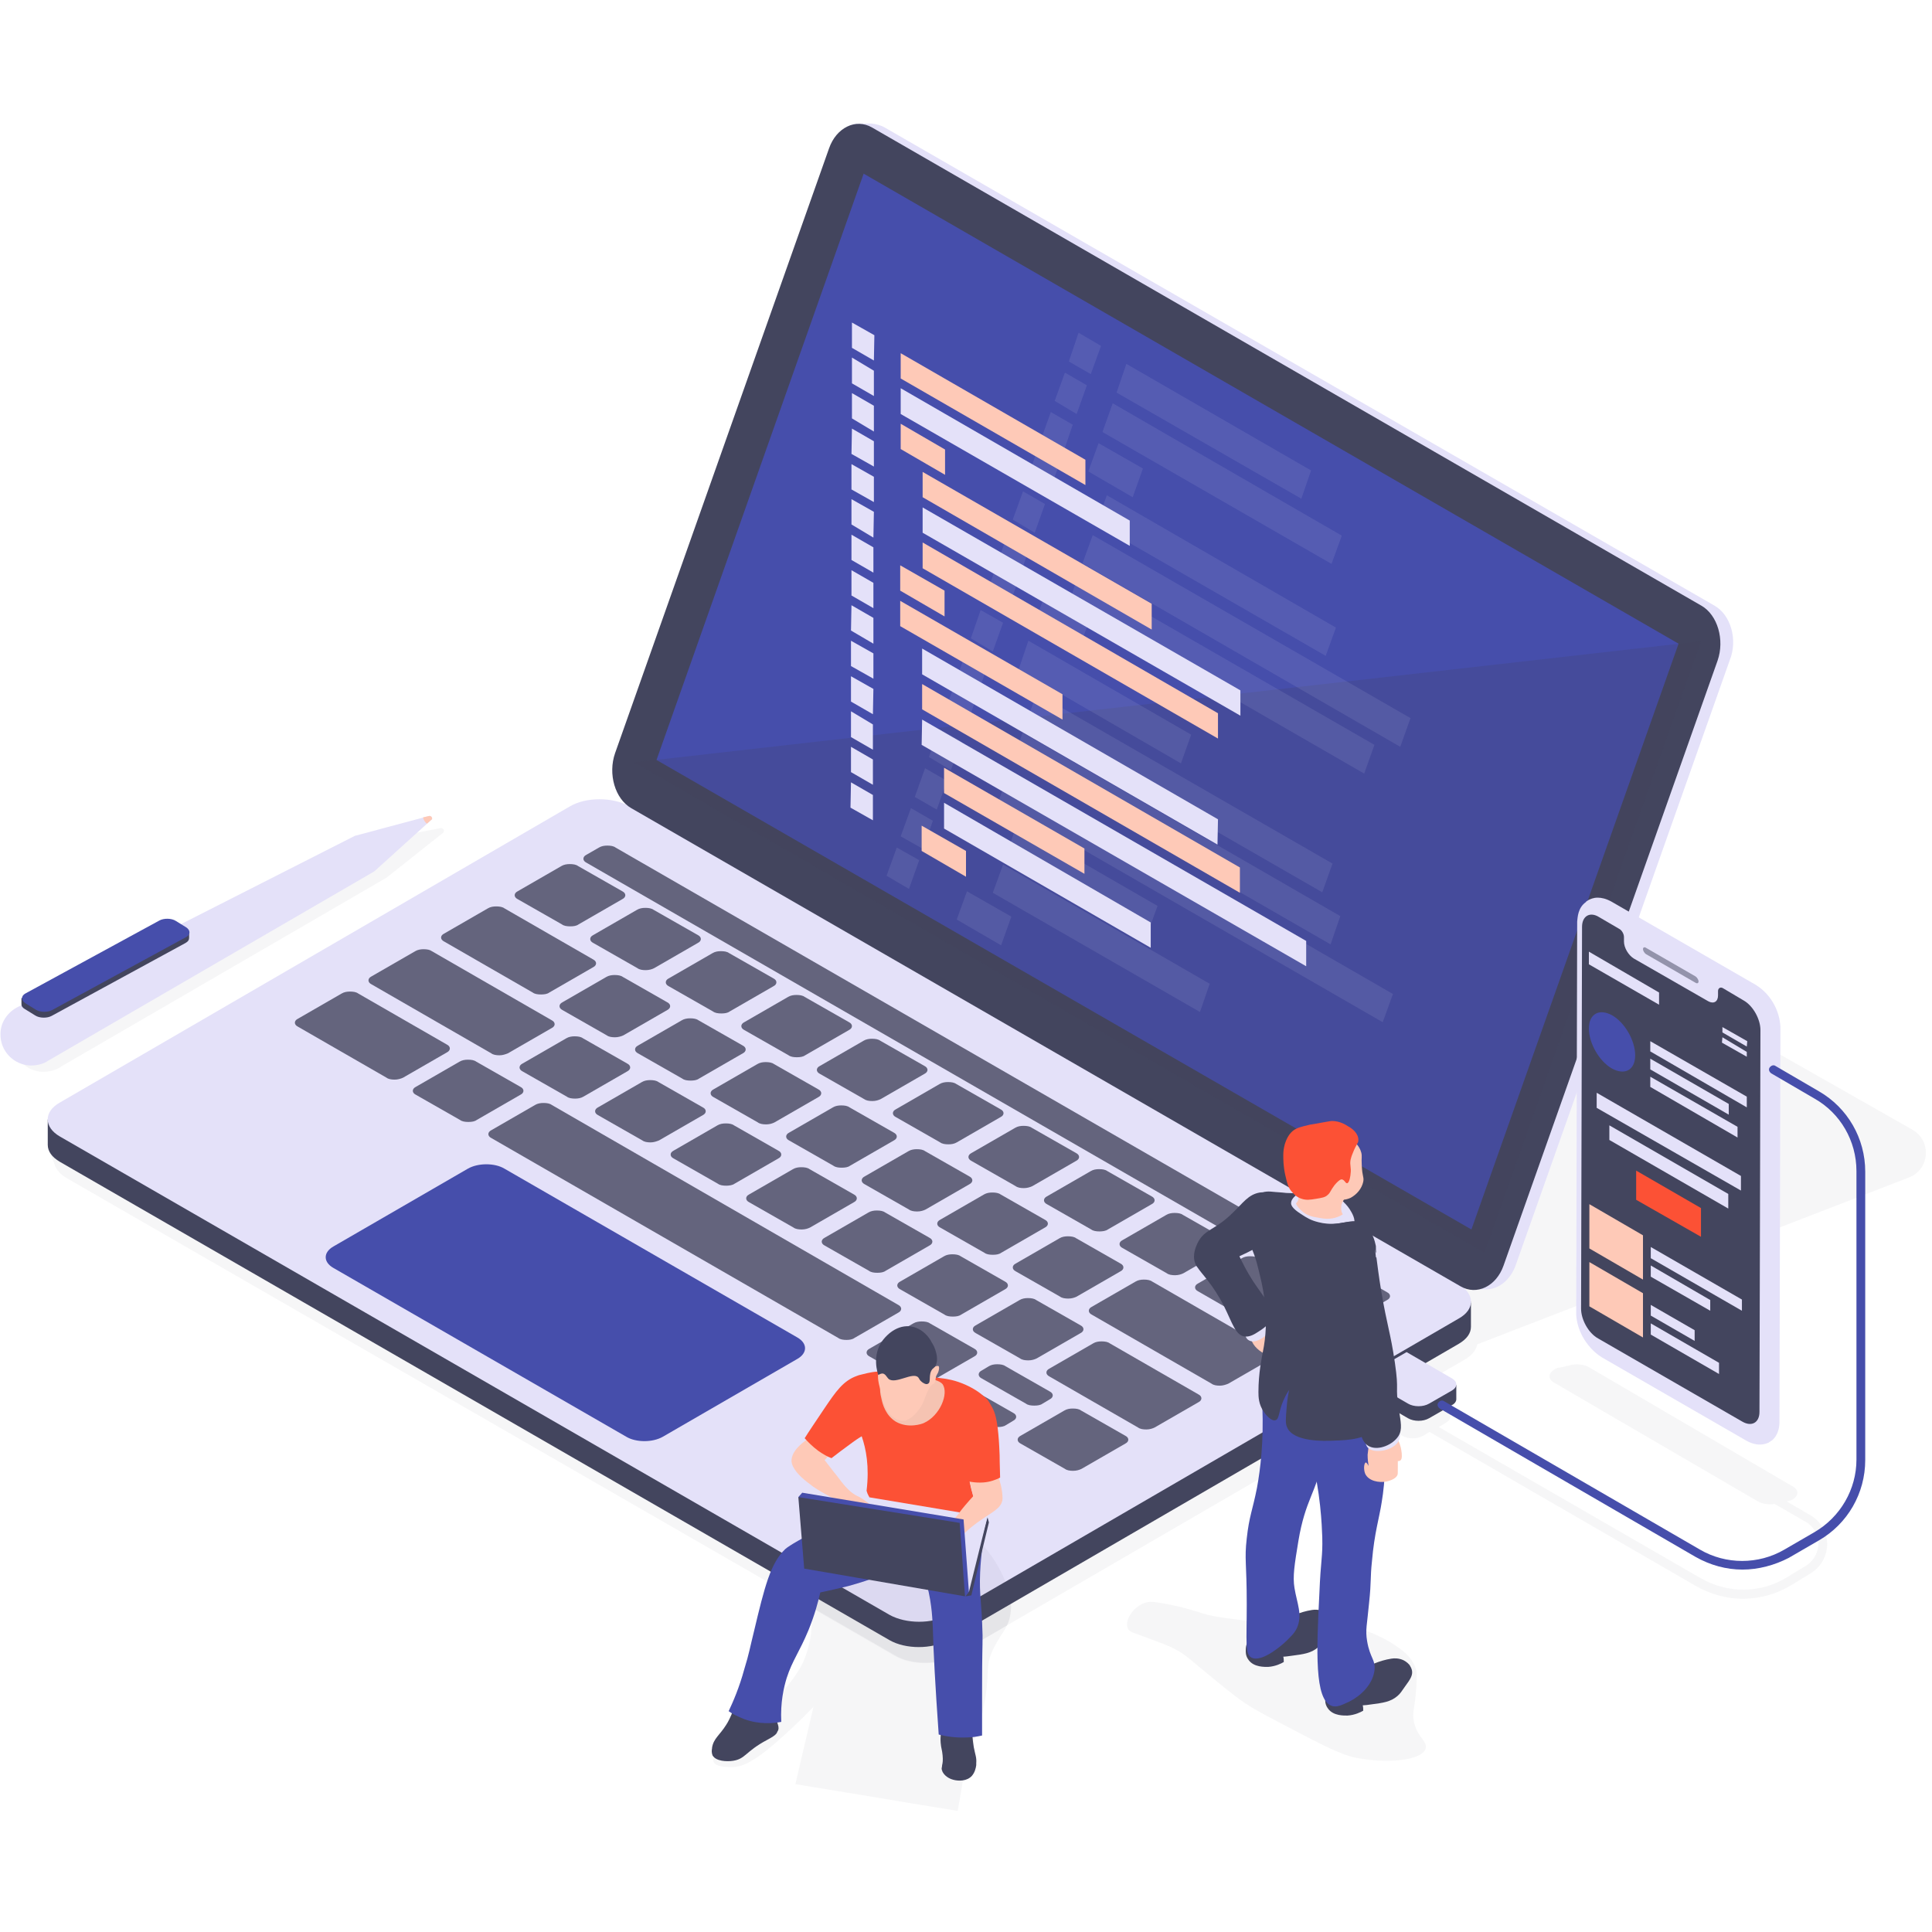 <?xml version="1.0" encoding="UTF-8"?>
<svg xmlns="http://www.w3.org/2000/svg" xmlns:xlink="http://www.w3.org/1999/xlink" width="375pt" height="375pt" viewBox="0 0 375 375" version="1.2">
<defs>
<clipPath id="clip1">
  <path d="M 138 295 L 197 295 L 197 351.703 L 138 351.703 Z M 138 295 "/>
</clipPath>
<filter id="alpha" filterUnits="objectBoundingBox" x="0%" y="0%" width="100%" height="100%">
  <feColorMatrix type="matrix" in="SourceGraphic" values="0 0 0 0 1 0 0 0 0 1 0 0 0 0 1 0 0 0 1 0"/>
</filter>
<mask id="mask0">
  <g filter="url(#alpha)">
<rect x="0" y="0" width="375" height="375" style="fill:rgb(0%,0%,0%);fill-opacity:0.8;stroke:none;"/>
  </g>
</mask>
<clipPath id="clip2">
  <rect x="0" y="0" width="215" height="124"/>
</clipPath>
<g id="surface5" clip-path="url(#clip2)">
<path style=" stroke:none;fill-rule:nonzero;fill:rgb(26.27%,27.06%,36.859%);fill-opacity:1;" d="M 209.168 91.129 C 208.504 91.129 207.938 91.035 207.559 90.75 L 57.805 4.434 C 57.426 4.246 57.238 3.961 57.238 3.68 C 57.238 3.395 57.426 3.113 57.805 2.922 L 60.266 1.508 C 60.738 1.223 61.305 1.129 61.875 1.129 C 62.535 1.129 63.102 1.223 63.48 1.508 L 213.234 87.824 C 213.613 88.012 213.805 88.297 213.805 88.578 C 213.805 88.863 213.613 89.145 213.234 89.336 L 210.777 90.75 C 210.398 90.941 209.828 91.129 209.168 91.129 Z M 209.168 91.129 "/>
<path style=" stroke:none;fill-rule:nonzero;fill:rgb(26.27%,27.06%,36.859%);fill-opacity:1;" d="M 137.648 113.984 C 136.988 113.984 136.418 113.891 136.039 113.605 L 127.434 108.695 C 127.055 108.508 126.863 108.223 126.863 107.941 C 126.863 107.656 127.055 107.375 127.434 107.184 L 128.852 106.336 C 129.324 106.051 129.891 105.957 130.461 105.957 C 131.121 105.957 131.688 106.051 132.066 106.336 L 140.676 111.246 C 141.055 111.434 141.242 111.719 141.242 112 C 141.242 112.285 141.055 112.566 140.676 112.758 L 139.258 113.605 C 138.879 113.891 138.312 113.984 137.648 113.984 Z M 137.648 113.984 "/>
<path style=" stroke:none;fill-rule:nonzero;fill:rgb(26.27%,27.06%,36.859%);fill-opacity:1;" d="M 152.312 122.484 C 151.648 122.484 151.082 122.391 150.703 122.105 L 142.094 117.195 C 141.719 117.008 141.527 116.723 141.527 116.441 C 141.527 116.156 141.719 115.871 142.094 115.684 L 150.609 110.773 C 151.082 110.488 151.648 110.395 152.219 110.395 C 152.879 110.395 153.449 110.488 153.824 110.773 L 162.434 115.684 C 162.812 115.871 163.004 116.156 163.004 116.441 C 163.004 116.723 162.812 117.008 162.434 117.195 L 153.922 122.105 C 153.543 122.293 152.973 122.484 152.312 122.484 Z M 152.312 122.484 "/>
<path style=" stroke:none;fill-rule:nonzero;fill:rgb(26.27%,27.06%,36.859%);fill-opacity:1;" d="M 144.746 109.828 C 144.082 109.828 143.516 109.734 143.137 109.449 L 134.527 104.539 C 134.148 104.352 133.961 104.066 133.961 103.785 C 133.961 103.5 134.148 103.219 134.527 103.027 L 135.945 102.18 C 136.418 101.895 136.988 101.801 137.555 101.801 C 138.215 101.801 138.785 101.895 139.164 102.18 L 147.77 107.09 C 148.148 107.277 148.34 107.562 148.34 107.844 C 148.34 108.129 148.148 108.414 147.77 108.602 L 146.352 109.449 C 145.973 109.734 145.406 109.828 144.746 109.828 Z M 144.746 109.828 "/>
<path style=" stroke:none;fill-rule:nonzero;fill:rgb(26.27%,27.06%,36.859%);fill-opacity:1;" d="M 122.984 105.578 C 122.324 105.578 121.758 105.484 121.379 105.199 L 112.77 100.289 C 112.391 100.102 112.203 99.816 112.203 99.535 C 112.203 99.25 112.391 98.969 112.77 98.777 L 121.281 93.867 C 121.758 93.586 122.324 93.492 122.891 93.492 C 123.555 93.492 124.121 93.586 124.5 93.867 L 133.109 98.777 C 133.488 98.969 133.676 99.25 133.676 99.535 C 133.676 99.816 133.488 100.102 133.109 100.289 L 124.594 105.199 C 124.215 105.391 123.555 105.578 122.984 105.578 Z M 122.984 105.578 "/>
<path style=" stroke:none;fill-rule:nonzero;fill:rgb(26.27%,27.06%,36.859%);fill-opacity:1;" d="M 108.324 97.078 C 107.66 97.078 107.094 96.984 106.715 96.703 L 39.359 57.887 C 38.98 57.699 38.789 57.414 38.789 57.133 C 38.789 56.848 38.98 56.566 39.359 56.375 L 47.871 51.465 C 48.344 51.18 48.914 51.086 49.48 51.086 C 50.145 51.086 50.711 51.18 51.09 51.465 L 118.352 90.281 C 118.73 90.469 118.918 90.75 118.918 91.035 C 118.918 91.32 118.73 91.602 118.352 91.789 L 109.836 96.703 C 109.457 96.984 108.891 97.078 108.324 97.078 Z M 108.324 97.078 "/>
<path style=" stroke:none;fill-rule:nonzero;fill:rgb(26.27%,27.06%,36.859%);fill-opacity:1;" d="M 34.91 54.77 C 34.25 54.77 33.684 54.676 33.305 54.391 L 24.695 49.48 C 24.316 49.293 24.129 49.008 24.129 48.727 C 24.129 48.441 24.316 48.16 24.695 47.969 L 33.211 43.059 C 33.684 42.777 34.25 42.684 34.816 42.684 C 35.48 42.684 36.047 42.777 36.426 43.059 L 45.035 47.969 C 45.414 48.16 45.602 48.441 45.602 48.727 C 45.602 49.008 45.414 49.293 45.035 49.48 L 36.52 54.391 C 36.141 54.676 35.574 54.77 34.91 54.77 Z M 34.91 54.77 "/>
<path style=" stroke:none;fill-rule:nonzero;fill:rgb(26.27%,27.06%,36.859%);fill-opacity:1;" d="M 20.629 46.555 C 19.965 46.555 19.398 46.461 19.02 46.176 L 1.801 36.262 C 1.422 36.07 1.234 35.789 1.234 35.504 C 1.234 35.223 1.422 34.938 1.801 34.75 L 10.316 29.84 C 10.789 29.555 11.355 29.461 11.922 29.461 C 12.586 29.461 13.152 29.555 13.531 29.84 L 30.75 39.754 C 31.129 39.941 31.316 40.227 31.316 40.508 C 31.316 40.793 31.129 41.078 30.75 41.266 L 22.234 46.176 C 21.855 46.363 21.195 46.555 20.629 46.555 Z M 20.629 46.555 "/>
<path style=" stroke:none;fill-rule:nonzero;fill:rgb(26.27%,27.06%,36.859%);fill-opacity:1;" d="M 55.629 50.238 C 54.969 50.238 54.398 50.145 54.02 49.859 L 45.414 44.949 C 45.035 44.758 44.844 44.477 44.844 44.191 C 44.844 43.91 45.035 43.625 45.414 43.438 L 53.926 38.527 C 54.398 38.242 54.969 38.148 55.535 38.148 C 56.195 38.148 56.766 38.242 57.145 38.527 L 65.754 43.438 C 66.129 43.625 66.32 43.91 66.32 44.191 C 66.32 44.477 66.129 44.758 65.754 44.949 L 57.238 49.859 C 56.766 50.145 56.199 50.238 55.629 50.238 Z M 55.629 50.238 "/>
<path style=" stroke:none;fill-rule:nonzero;fill:rgb(26.27%,27.06%,36.859%);fill-opacity:1;" d="M 70.293 58.738 C 69.629 58.738 69.062 58.641 68.684 58.359 L 60.074 53.449 C 59.699 53.258 59.508 52.977 59.508 52.691 C 59.508 52.41 59.699 52.125 60.074 51.938 L 68.59 47.027 C 69.062 46.742 69.629 46.648 70.199 46.648 C 70.859 46.648 71.43 46.742 71.805 47.027 L 80.414 51.938 C 80.793 52.125 80.984 52.41 80.984 52.691 C 80.984 52.977 80.793 53.258 80.414 53.449 L 71.902 58.359 C 71.43 58.547 70.859 58.738 70.293 58.738 Z M 70.293 58.738 "/>
<path style=" stroke:none;fill-rule:nonzero;fill:rgb(26.27%,27.06%,36.859%);fill-opacity:1;" d="M 84.957 67.141 C 84.293 67.141 83.727 67.047 83.348 66.766 L 74.738 61.852 C 74.359 61.664 74.172 61.383 74.172 61.098 C 74.172 60.812 74.359 60.531 74.738 60.344 L 83.254 55.43 C 83.727 55.148 84.293 55.055 84.863 55.055 C 85.523 55.055 86.09 55.148 86.469 55.43 L 95.078 60.344 C 95.457 60.531 95.645 60.812 95.645 61.098 C 95.645 61.383 95.457 61.664 95.078 61.852 L 86.562 66.766 C 86.188 67.047 85.523 67.141 84.957 67.141 Z M 84.957 67.141 "/>
<path style=" stroke:none;fill-rule:nonzero;fill:rgb(26.27%,27.06%,36.859%);fill-opacity:1;" d="M 99.621 75.641 C 98.957 75.641 98.391 75.547 98.012 75.262 L 89.402 70.352 C 89.023 70.164 88.836 69.879 88.836 69.598 C 88.836 69.312 89.023 69.031 89.402 68.84 L 97.918 63.93 C 98.391 63.648 98.957 63.555 99.523 63.555 C 100.188 63.555 100.754 63.648 101.133 63.93 L 109.742 68.84 C 110.121 69.031 110.309 69.312 110.309 69.598 C 110.309 69.879 110.121 70.164 109.742 70.352 L 101.227 75.262 C 100.848 75.453 100.281 75.641 99.621 75.641 Z M 99.621 75.641 "/>
<path style=" stroke:none;fill-rule:nonzero;fill:rgb(26.27%,27.06%,36.859%);fill-opacity:1;" d="M 114.281 84.047 C 113.621 84.047 113.051 83.953 112.676 83.668 L 104.066 78.758 C 103.688 78.57 103.496 78.285 103.496 78.004 C 103.496 77.719 103.688 77.438 104.066 77.246 L 112.578 72.336 C 113.051 72.051 113.621 71.957 114.188 71.957 C 114.852 71.957 115.418 72.051 115.797 72.336 L 124.406 77.246 C 124.785 77.438 124.973 77.719 124.973 78.004 C 124.973 78.285 124.785 78.57 124.406 78.758 L 115.891 83.668 C 115.512 83.953 114.945 84.047 114.281 84.047 Z M 114.281 84.047 "/>
<path style=" stroke:none;fill-rule:nonzero;fill:rgb(26.27%,27.06%,36.859%);fill-opacity:1;" d="M 128.945 92.547 C 128.285 92.547 127.715 92.453 127.336 92.168 L 118.73 87.258 C 118.352 87.07 118.16 86.785 118.16 86.504 C 118.16 86.219 118.352 85.934 118.73 85.746 L 127.242 80.836 C 127.715 80.551 128.285 80.457 128.852 80.457 C 129.512 80.457 130.082 80.551 130.461 80.836 L 139.066 85.746 C 139.445 85.934 139.637 86.219 139.637 86.504 C 139.637 86.785 139.445 87.07 139.066 87.258 L 130.555 92.168 C 130.176 92.453 129.609 92.547 128.945 92.547 Z M 128.945 92.547 "/>
<path style=" stroke:none;fill-rule:nonzero;fill:rgb(26.27%,27.06%,36.859%);fill-opacity:1;" d="M 143.609 101.047 C 142.945 101.047 142.379 100.953 142 100.668 L 133.391 95.758 C 133.012 95.566 132.824 95.285 132.824 95 C 132.824 94.719 133.012 94.434 133.391 94.246 L 141.906 89.336 C 142.379 89.051 142.945 88.957 143.516 88.957 C 144.176 88.957 144.746 89.051 145.121 89.336 L 153.73 94.246 C 154.109 94.434 154.301 94.719 154.301 95 C 154.301 95.285 154.109 95.566 153.73 95.758 L 145.219 100.668 C 144.84 100.855 144.27 101.047 143.609 101.047 Z M 143.609 101.047 "/>
<path style=" stroke:none;fill-rule:nonzero;fill:rgb(26.27%,27.06%,36.859%);fill-opacity:1;" d="M 63.387 38.336 C 62.727 38.336 62.156 38.242 61.777 37.961 L 53.172 33.051 C 52.793 32.859 52.602 32.578 52.602 32.293 C 52.602 32.012 52.793 31.727 53.172 31.539 L 61.684 26.629 C 62.156 26.344 62.727 26.25 63.293 26.25 C 63.953 26.25 64.523 26.344 64.902 26.629 L 73.508 31.539 C 73.887 31.727 74.078 32.012 74.078 32.293 C 74.078 32.578 73.887 32.859 73.508 33.051 L 64.996 37.961 C 64.617 38.148 63.953 38.336 63.387 38.336 Z M 63.387 38.336 "/>
<path style=" stroke:none;fill-rule:nonzero;fill:rgb(26.27%,27.06%,36.859%);fill-opacity:1;" d="M 78.051 46.742 C 77.387 46.742 76.82 46.648 76.441 46.363 L 67.832 41.453 C 67.453 41.266 67.266 40.98 67.266 40.699 C 67.266 40.414 67.453 40.133 67.832 39.941 L 76.348 35.031 C 76.82 34.75 77.387 34.656 77.957 34.656 C 78.617 34.656 79.184 34.75 79.562 35.031 L 88.172 39.941 C 88.551 40.133 88.738 40.414 88.738 40.699 C 88.738 40.98 88.551 41.266 88.172 41.453 L 79.66 46.363 C 79.281 46.648 78.711 46.742 78.051 46.742 Z M 78.051 46.742 "/>
<path style=" stroke:none;fill-rule:nonzero;fill:rgb(26.27%,27.06%,36.859%);fill-opacity:1;" d="M 92.715 55.242 C 92.051 55.242 91.484 55.148 91.105 54.863 L 82.496 49.953 C 82.117 49.766 81.93 49.48 81.93 49.199 C 81.93 48.914 82.117 48.633 82.496 48.441 L 91.012 43.531 C 91.484 43.25 92.051 43.152 92.617 43.152 C 93.281 43.152 93.848 43.25 94.227 43.531 L 102.836 48.441 C 103.215 48.633 103.402 48.914 103.402 49.199 C 103.402 49.48 103.215 49.766 102.836 49.953 L 94.32 54.863 C 93.941 55.055 93.375 55.242 92.715 55.242 Z M 92.715 55.242 "/>
<path style=" stroke:none;fill-rule:nonzero;fill:rgb(26.27%,27.06%,36.859%);fill-opacity:1;" d="M 107.375 63.648 C 106.715 63.648 106.148 63.555 105.77 63.27 L 97.16 58.359 C 96.781 58.172 96.594 57.887 96.594 57.602 C 96.594 57.32 96.781 57.035 97.16 56.848 L 105.672 51.938 C 106.148 51.652 106.715 51.559 107.281 51.559 C 107.945 51.559 108.512 51.652 108.891 51.938 L 117.5 56.848 C 117.879 57.035 118.066 57.32 118.066 57.602 C 118.066 57.887 117.879 58.172 117.5 58.359 L 108.984 63.27 C 108.605 63.555 108.039 63.648 107.375 63.648 Z M 107.375 63.648 "/>
<path style=" stroke:none;fill-rule:nonzero;fill:rgb(26.27%,27.06%,36.859%);fill-opacity:1;" d="M 122.039 72.148 C 121.379 72.148 120.809 72.051 120.43 71.77 L 111.824 66.859 C 111.445 66.668 111.254 66.387 111.254 66.102 C 111.254 65.82 111.445 65.535 111.824 65.348 L 120.336 60.438 C 120.809 60.152 121.379 60.059 121.945 60.059 C 122.609 60.059 123.176 60.152 123.555 60.438 L 132.164 65.348 C 132.539 65.535 132.73 65.82 132.73 66.102 C 132.73 66.387 132.539 66.668 132.164 66.859 L 123.648 71.77 C 123.27 71.957 122.703 72.148 122.039 72.148 Z M 122.039 72.148 "/>
<path style=" stroke:none;fill-rule:nonzero;fill:rgb(26.27%,27.06%,36.859%);fill-opacity:1;" d="M 136.703 80.551 C 136.039 80.551 135.473 80.457 135.094 80.176 L 126.484 75.262 C 126.109 75.074 125.918 74.793 125.918 74.508 C 125.918 74.227 126.109 73.941 126.484 73.754 L 135 68.84 C 135.473 68.559 136.039 68.465 136.609 68.465 C 137.27 68.465 137.84 68.559 138.215 68.84 L 146.824 73.754 C 147.203 73.941 147.395 74.227 147.395 74.508 C 147.395 74.793 147.203 75.074 146.824 75.262 L 138.312 80.176 C 137.934 80.457 137.367 80.551 136.703 80.551 Z M 136.703 80.551 "/>
<path style=" stroke:none;fill-rule:nonzero;fill:rgb(26.27%,27.06%,36.859%);fill-opacity:1;" d="M 151.367 89.051 C 150.703 89.051 150.137 88.957 149.758 88.676 L 141.148 83.762 C 140.77 83.574 140.582 83.293 140.582 83.008 C 140.582 82.723 140.77 82.441 141.148 82.254 L 149.664 77.34 C 150.137 77.059 150.703 76.965 151.273 76.965 C 151.934 76.965 152.5 77.059 152.879 77.34 L 161.488 82.254 C 161.867 82.441 162.055 82.723 162.055 83.008 C 162.055 83.293 161.867 83.574 161.488 83.762 L 152.973 88.676 C 152.598 88.863 152.027 89.051 151.367 89.051 Z M 151.367 89.051 "/>
<path style=" stroke:none;fill-rule:nonzero;fill:rgb(26.27%,27.06%,36.859%);fill-opacity:1;" d="M 54.684 16.805 C 54.02 16.805 53.453 16.711 53.074 16.426 L 44.465 11.516 C 44.09 11.328 43.898 11.043 43.898 10.762 C 43.898 10.477 44.09 10.195 44.465 10.004 L 52.98 5.094 C 53.453 4.812 54.02 4.719 54.59 4.719 C 55.25 4.719 55.82 4.812 56.195 5.094 L 64.805 10.004 C 65.184 10.195 65.375 10.477 65.375 10.762 C 65.375 11.043 65.184 11.328 64.805 11.516 L 56.293 16.426 C 55.914 16.711 55.348 16.805 54.684 16.805 Z M 54.684 16.805 "/>
<path style=" stroke:none;fill-rule:nonzero;fill:rgb(26.27%,27.06%,36.859%);fill-opacity:1;" d="M 69.348 25.305 C 68.684 25.305 68.117 25.211 67.738 24.926 L 59.129 20.016 C 58.75 19.828 58.562 19.543 58.562 19.262 C 58.562 18.977 58.75 18.695 59.129 18.504 L 67.645 13.594 C 68.117 13.312 68.684 13.215 69.254 13.215 C 69.914 13.215 70.48 13.312 70.859 13.594 L 79.469 18.504 C 79.848 18.695 80.035 18.977 80.035 19.262 C 80.035 19.543 79.848 19.828 79.469 20.016 L 70.957 24.926 C 70.578 25.117 70.008 25.305 69.348 25.305 Z M 69.348 25.305 "/>
<path style=" stroke:none;fill-rule:nonzero;fill:rgb(26.27%,27.06%,36.859%);fill-opacity:1;" d="M 84.012 33.711 C 83.348 33.711 82.781 33.617 82.402 33.332 L 73.793 28.422 C 73.414 28.234 73.227 27.949 73.227 27.664 C 73.227 27.383 73.414 27.098 73.793 26.91 L 82.309 22 C 82.781 21.715 83.348 21.621 83.914 21.621 C 84.578 21.621 85.145 21.715 85.523 22 L 94.133 26.91 C 94.512 27.098 94.699 27.383 94.699 27.664 C 94.699 27.949 94.512 28.234 94.133 28.422 L 85.617 33.332 C 85.238 33.617 84.672 33.711 84.012 33.711 Z M 84.012 33.711 "/>
<path style=" stroke:none;fill-rule:nonzero;fill:rgb(26.27%,27.06%,36.859%);fill-opacity:1;" d="M 98.672 42.211 C 98.012 42.211 97.445 42.113 97.066 41.832 L 88.457 36.922 C 88.078 36.73 87.891 36.449 87.891 36.164 C 87.891 35.883 88.078 35.598 88.457 35.41 L 96.969 30.5 C 97.445 30.215 98.012 30.121 98.578 30.121 C 99.242 30.121 99.809 30.215 100.188 30.5 L 108.797 35.41 C 109.176 35.598 109.363 35.883 109.363 36.164 C 109.363 36.449 109.176 36.73 108.797 36.922 L 100.281 41.832 C 99.902 42.113 99.336 42.211 98.672 42.211 Z M 98.672 42.211 "/>
<path style=" stroke:none;fill-rule:nonzero;fill:rgb(26.27%,27.06%,36.859%);fill-opacity:1;" d="M 113.336 50.711 C 112.676 50.711 112.105 50.613 111.727 50.332 L 103.121 45.422 C 102.742 45.23 102.551 44.949 102.551 44.664 C 102.551 44.383 102.742 44.098 103.121 43.91 L 111.633 39 C 112.105 38.715 112.676 38.621 113.242 38.621 C 113.902 38.621 114.473 38.715 114.852 39 L 123.457 43.91 C 123.836 44.098 124.027 44.383 124.027 44.664 C 124.027 44.949 123.836 45.23 123.457 45.422 L 114.945 50.332 C 114.566 50.52 114 50.711 113.336 50.711 Z M 113.336 50.711 "/>
<path style=" stroke:none;fill-rule:nonzero;fill:rgb(26.27%,27.06%,36.859%);fill-opacity:1;" d="M 128.094 59.113 C 127.434 59.113 126.863 59.02 126.484 58.738 L 117.879 53.824 C 117.5 53.637 117.309 53.355 117.309 53.07 C 117.309 52.785 117.5 52.504 117.879 52.316 L 126.391 47.402 C 126.863 47.121 127.434 47.027 128 47.027 C 128.66 47.027 129.23 47.121 129.609 47.402 L 138.215 52.316 C 138.594 52.504 138.785 52.785 138.785 53.07 C 138.785 53.355 138.594 53.637 138.215 53.824 L 129.703 58.738 C 129.23 59.02 128.66 59.113 128.094 59.113 Z M 128.094 59.113 "/>
<path style=" stroke:none;fill-rule:nonzero;fill:rgb(26.27%,27.06%,36.859%);fill-opacity:1;" d="M 142.758 67.613 C 142.094 67.613 141.527 67.52 141.148 67.234 L 132.539 62.324 C 132.164 62.137 131.973 61.852 131.973 61.57 C 131.973 61.285 132.164 61.004 132.539 60.812 L 141.055 55.902 C 141.527 55.621 142.094 55.527 142.664 55.527 C 143.324 55.527 143.895 55.621 144.27 55.902 L 152.879 60.812 C 153.258 61.004 153.449 61.285 153.449 61.57 C 153.449 61.852 153.258 62.137 152.879 62.324 L 144.367 67.234 C 143.988 67.426 143.324 67.613 142.758 67.613 Z M 142.758 67.613 "/>
<path style=" stroke:none;fill-rule:nonzero;fill:rgb(26.27%,27.06%,36.859%);fill-opacity:1;" d="M 157.422 76.02 C 156.758 76.02 156.191 75.926 155.812 75.641 L 147.203 70.73 C 146.824 70.543 146.637 70.258 146.637 69.977 C 146.637 69.691 146.824 69.41 147.203 69.219 L 155.719 64.309 C 156.191 64.023 156.758 63.93 157.328 63.93 C 157.988 63.93 158.555 64.023 158.934 64.309 L 167.543 69.219 C 167.922 69.41 168.109 69.691 168.109 69.977 C 168.109 70.258 167.922 70.543 167.543 70.73 L 159.027 75.641 C 158.652 75.926 157.988 76.02 157.422 76.02 Z M 157.422 76.02 "/>
<path style=" stroke:none;fill-rule:nonzero;fill:rgb(26.27%,27.06%,36.859%);fill-opacity:1;" d="M 172.086 84.52 C 171.422 84.52 170.855 84.426 170.477 84.141 L 161.867 79.23 C 161.488 79.043 161.301 78.758 161.301 78.477 C 161.301 78.191 161.488 77.906 161.867 77.719 L 170.383 72.809 C 170.855 72.523 171.422 72.43 171.988 72.43 C 172.652 72.43 173.219 72.523 173.598 72.809 L 182.207 77.719 C 182.586 77.906 182.773 78.191 182.773 78.477 C 182.773 78.758 182.586 79.043 182.207 79.23 L 173.691 84.141 C 173.312 84.328 172.746 84.52 172.086 84.52 Z M 172.086 84.52 "/>
<path style=" stroke:none;fill-rule:nonzero;fill:rgb(26.27%,27.06%,36.859%);fill-opacity:1;" d="M 40.965 41.832 C 40.305 41.832 39.738 41.738 39.359 41.453 L 16.086 28.043 C 15.707 27.855 15.52 27.57 15.52 27.289 C 15.52 27.004 15.707 26.723 16.086 26.531 L 24.602 21.621 C 25.074 21.34 25.641 21.242 26.207 21.242 C 26.871 21.242 27.438 21.34 27.816 21.621 L 51.09 35.031 C 51.469 35.223 51.656 35.504 51.656 35.789 C 51.656 36.07 51.469 36.355 51.09 36.543 L 42.574 41.453 C 42.102 41.645 41.535 41.832 40.965 41.832 Z M 40.965 41.832 "/>
<path style=" stroke:none;fill-rule:nonzero;fill:rgb(26.27%,27.06%,36.859%);fill-opacity:1;" d="M 49.008 30.027 C 48.344 30.027 47.777 29.934 47.398 29.648 L 30.184 19.734 C 29.805 19.543 29.613 19.262 29.613 18.977 C 29.613 18.695 29.805 18.41 30.184 18.223 L 38.695 13.312 C 39.168 13.027 39.738 12.934 40.305 12.934 C 40.965 12.934 41.535 13.027 41.914 13.312 L 59.129 23.227 C 59.508 23.418 59.699 23.699 59.699 23.984 C 59.699 24.266 59.508 24.551 59.129 24.738 L 50.617 29.648 C 50.238 29.934 49.668 30.027 49.008 30.027 Z M 49.008 30.027 "/>
<path style=" stroke:none;fill-rule:nonzero;fill:rgb(26.27%,27.06%,36.859%);fill-opacity:1;" d="M 166.504 114.457 C 165.84 114.457 165.273 114.363 164.895 114.078 L 147.676 104.164 C 147.297 103.973 147.109 103.691 147.109 103.406 C 147.109 103.125 147.297 102.84 147.676 102.652 L 156.191 97.742 C 156.664 97.457 157.23 97.363 157.801 97.363 C 158.461 97.363 159.027 97.457 159.406 97.742 L 176.625 107.656 C 177.004 107.844 177.191 108.129 177.191 108.41 C 177.191 108.695 177.004 108.98 176.625 109.168 L 168.109 114.078 C 167.73 114.266 167.164 114.457 166.504 114.457 Z M 166.504 114.457 "/>
<path style=" stroke:none;fill-rule:nonzero;fill:rgb(26.27%,27.06%,36.859%);fill-opacity:1;" d="M 180.789 105.957 C 180.125 105.957 179.559 105.863 179.18 105.578 L 155.906 92.168 C 155.527 91.98 155.34 91.695 155.34 91.414 C 155.34 91.129 155.527 90.848 155.906 90.656 L 164.422 85.746 C 164.895 85.465 165.461 85.367 166.031 85.367 C 166.691 85.367 167.258 85.465 167.637 85.746 L 190.91 99.156 C 191.289 99.348 191.477 99.629 191.477 99.914 C 191.477 100.195 191.289 100.48 190.91 100.668 L 182.395 105.578 C 181.922 105.77 181.355 105.957 180.789 105.957 Z M 180.789 105.957 "/>
<path style=" stroke:none;fill-rule:nonzero;fill:rgb(26.27%,27.06%,36.859%);fill-opacity:1;" d="M 195.355 97.93 C 194.695 97.93 194.125 97.836 193.746 97.551 L 176.531 87.637 C 176.152 87.445 175.961 87.164 175.961 86.879 C 175.961 86.598 176.152 86.312 176.531 86.125 L 185.043 81.215 C 185.516 80.93 186.086 80.836 186.652 80.836 C 187.316 80.836 187.883 80.93 188.262 81.215 L 205.477 91.129 C 205.855 91.32 206.047 91.602 206.047 91.887 C 206.047 92.168 205.855 92.453 205.477 92.641 L 196.965 97.551 C 196.586 97.742 195.922 97.93 195.355 97.93 Z M 195.355 97.93 "/>
</g>
<mask id="mask1">
  <g filter="url(#alpha)">
<rect x="0" y="0" width="375" height="375" style="fill:rgb(0%,0%,0%);fill-opacity:0.098;stroke:none;"/>
  </g>
</mask>
<clipPath id="clip4">
  <path d="M 36 0.078 L 43 0.078 L 43 9 L 36 9 Z M 36 0.078 "/>
</clipPath>
<clipPath id="clip3">
  <rect x="0" y="0" width="104" height="136"/>
</clipPath>
<g id="surface8" clip-path="url(#clip3)">
<path style=" stroke:none;fill-rule:nonzero;fill:rgb(89.409%,88.239%,97.649%);fill-opacity:1;" d="M 31.824 33.832 L 29.84 39.402 L 25.582 36.852 L 27.57 31.375 Z M 31.824 33.832 "/>
<path style=" stroke:none;fill-rule:nonzero;fill:rgb(89.409%,88.239%,97.649%);fill-opacity:1;" d="M 34.57 26.184 L 32.582 31.66 L 28.324 29.203 L 30.219 23.727 Z M 34.57 26.184 "/>
<path style=" stroke:none;fill-rule:nonzero;fill:rgb(89.409%,88.239%,97.649%);fill-opacity:1;" d="M 37.219 18.438 L 35.324 24.008 L 30.973 21.555 L 32.961 15.98 Z M 37.219 18.438 "/>
<path style=" stroke:none;fill-rule:nonzero;fill:rgb(89.409%,88.239%,97.649%);fill-opacity:1;" d="M 39.961 10.789 L 37.973 16.359 L 33.719 13.809 L 35.703 8.332 Z M 39.961 10.789 "/>
<g clip-path="url(#clip4)" clip-rule="nonzero">
<path style=" stroke:none;fill-rule:nonzero;fill:rgb(89.409%,88.239%,97.649%);fill-opacity:1;" d="M 42.703 3.137 L 40.719 8.617 L 36.461 6.16 L 38.352 0.59 Z M 42.703 3.137 "/>
</g>
<path style=" stroke:none;fill-rule:nonzero;fill:rgb(89.409%,88.239%,97.649%);fill-opacity:1;" d="M 29.082 41.48 L 27.191 47.055 L 22.84 44.598 L 24.824 39.027 Z M 29.082 41.48 "/>
<path style=" stroke:none;fill-rule:nonzero;fill:rgb(89.409%,88.239%,97.649%);fill-opacity:1;" d="M 20.945 64.523 L 18.961 70.098 L 14.703 67.641 L 16.688 62.07 Z M 20.945 64.523 "/>
<path style=" stroke:none;fill-rule:nonzero;fill:rgb(89.409%,88.239%,97.649%);fill-opacity:1;" d="M 23.691 56.875 L 21.703 62.445 L 17.445 59.898 L 19.34 54.418 Z M 23.691 56.875 "/>
<path style=" stroke:none;fill-rule:nonzero;fill:rgb(89.409%,88.239%,97.649%);fill-opacity:1;" d="M 26.434 49.227 L 24.445 54.703 L 20.094 52.246 L 22.082 46.77 Z M 26.434 49.227 "/>
<path style=" stroke:none;fill-rule:nonzero;fill:rgb(89.409%,88.239%,97.649%);fill-opacity:1;" d="M 12.809 87.566 L 10.824 93.141 L 6.566 90.684 L 8.555 85.113 Z M 12.809 87.566 "/>
<path style=" stroke:none;fill-rule:nonzero;fill:rgb(89.409%,88.239%,97.649%);fill-opacity:1;" d="M 15.555 79.918 L 13.566 85.488 L 9.309 82.941 L 11.203 77.461 Z M 15.555 79.918 "/>
<path style=" stroke:none;fill-rule:nonzero;fill:rgb(89.409%,88.239%,97.649%);fill-opacity:1;" d="M 18.203 72.27 L 16.312 77.746 L 11.961 75.289 L 13.945 69.812 Z M 18.203 72.27 "/>
<path style=" stroke:none;fill-rule:nonzero;fill:rgb(89.409%,88.239%,97.649%);fill-opacity:1;" d="M 7.418 102.961 L 5.43 108.535 L 1.078 105.984 L 3.066 100.508 Z M 7.418 102.961 "/>
<path style=" stroke:none;fill-rule:nonzero;fill:rgb(89.409%,88.239%,97.649%);fill-opacity:1;" d="M 10.066 95.312 L 8.176 100.789 L 3.824 98.332 L 5.809 92.855 Z M 10.066 95.312 "/>
<path style=" stroke:none;fill-rule:nonzero;fill:rgb(89.409%,88.239%,97.649%);fill-opacity:1;" d="M 89.438 39.969 L 87.449 45.449 L 42.988 19.855 L 44.977 14.281 Z M 89.438 39.969 "/>
<path style=" stroke:none;fill-rule:nonzero;fill:rgb(89.409%,88.239%,97.649%);fill-opacity:1;" d="M 50.84 26.938 L 48.855 32.508 L 40.246 27.504 L 42.23 22.027 Z M 50.84 26.938 "/>
<path style=" stroke:none;fill-rule:nonzero;fill:rgb(89.409%,88.239%,97.649%);fill-opacity:1;" d="M 83.477 27.316 L 81.586 32.793 L 45.73 12.203 L 47.625 6.633 Z M 83.477 27.316 "/>
<path style=" stroke:none;fill-rule:nonzero;fill:rgb(89.409%,88.239%,97.649%);fill-opacity:1;" d="M 88.301 57.82 L 86.316 63.297 L 41.852 37.703 L 43.84 32.133 Z M 88.301 57.82 "/>
<path style=" stroke:none;fill-rule:nonzero;fill:rgb(89.409%,88.239%,97.649%);fill-opacity:1;" d="M 39.961 57.727 L 37.973 63.203 L 29.367 58.293 L 31.352 52.719 Z M 39.961 57.727 "/>
<path style=" stroke:none;fill-rule:nonzero;fill:rgb(89.409%,88.239%,97.649%);fill-opacity:1;" d="M 60.207 78.598 L 58.219 84.168 L 26.719 65.941 L 28.609 60.367 Z M 60.207 78.598 "/>
<path style=" stroke:none;fill-rule:nonzero;fill:rgb(89.409%,88.239%,97.649%);fill-opacity:1;" d="M 95.777 80.578 L 93.789 86.152 L 36.461 53.098 L 38.352 47.523 Z M 95.777 80.578 "/>
<path style=" stroke:none;fill-rule:nonzero;fill:rgb(89.409%,88.239%,97.649%);fill-opacity:1;" d="M 102.777 75.387 L 100.789 80.957 L 39.109 45.352 L 41.098 39.875 Z M 102.777 75.387 "/>
<path style=" stroke:none;fill-rule:nonzero;fill:rgb(89.409%,88.239%,97.649%);fill-opacity:1;" d="M 53.68 111.84 L 51.691 117.316 L 24.445 101.641 L 26.34 96.066 Z M 53.68 111.84 "/>
<path style=" stroke:none;fill-rule:nonzero;fill:rgb(89.409%,88.239%,97.649%);fill-opacity:1;" d="M 63.801 126.949 L 61.91 132.426 L 21.703 109.289 L 23.691 103.812 Z M 63.801 126.949 "/>
<path style=" stroke:none;fill-rule:nonzero;fill:rgb(89.409%,88.239%,97.649%);fill-opacity:1;" d="M 87.641 103.621 L 85.652 109.195 L 28.23 76.141 L 30.219 70.57 Z M 87.641 103.621 "/>
<path style=" stroke:none;fill-rule:nonzero;fill:rgb(89.409%,88.239%,97.649%);fill-opacity:1;" d="M 89.152 113.82 L 87.262 119.301 L 25.582 83.789 L 27.473 78.219 Z M 89.152 113.82 "/>
<path style=" stroke:none;fill-rule:nonzero;fill:rgb(89.409%,88.239%,97.649%);fill-opacity:1;" d="M 99.371 128.934 L 97.383 134.41 L 22.84 91.441 L 24.824 85.961 Z M 99.371 128.934 "/>
<path style=" stroke:none;fill-rule:nonzero;fill:rgb(89.409%,88.239%,97.649%);fill-opacity:1;" d="M 25.297 113.918 L 23.312 119.488 L 14.703 114.484 L 16.688 109.004 Z M 25.297 113.918 "/>
</g>
</defs>
<g id="surface1">
<g clip-path="url(#clip1)" clip-rule="nonzero">
<path style=" stroke:none;fill-rule:nonzero;fill:rgb(26.27%,27.06%,36.859%);fill-opacity:0.047;" d="M 187.879 297.289 C 190.434 299.082 193.742 302.953 195.352 307.582 C 196.297 310.32 196.297 312.02 196.203 312.59 C 196.016 315.703 194.406 316.836 192.891 319.859 C 191.473 322.691 191.852 323.73 191.566 327.133 C 191.379 328.926 191.188 330.25 190.621 332.797 C 189.863 336.008 189.297 336.672 187.879 341.488 C 187.5 342.715 187.215 343.754 187.121 344.32 C 186.742 346.68 186.27 349.137 185.891 351.496 C 175.391 349.797 164.891 348.004 154.391 346.305 C 155.523 341.297 156.754 336.293 157.891 331.285 C 155.523 333.742 153.445 335.727 151.836 337.141 C 146.16 342.242 143.984 342.996 141.902 342.996 C 141.145 342.996 138.969 342.996 138.496 341.957 C 137.738 340.164 143.891 337.238 151.078 329.305 C 154.293 325.715 155.242 323.922 155.809 322.789 C 157.699 318.633 157.699 314.762 157.512 312.211 C 158.172 309.848 158.742 307.488 159.402 305.129 C 168.957 295.211 181.539 292.945 187.879 297.289 Z M 187.879 297.289 "/>
</g>
<path style=" stroke:none;fill-rule:nonzero;fill:rgb(26.27%,27.06%,36.859%);fill-opacity:0.047;" d="M 371.215 219.281 L 195.637 119.551 L 142.848 175.84 L 123.266 164.508 C 120.145 162.711 115.035 162.711 111.82 164.508 L 12.77 222.02 C 12.582 222.113 12.395 222.305 12.203 222.398 L 9.555 223.344 L 10.594 225.988 C 10.691 226.176 10.691 226.457 10.879 226.648 C 11.258 227.402 11.918 228.062 12.867 228.629 L 173.879 321.371 C 177 323.164 182.109 323.164 185.324 321.371 L 284.371 263.855 C 285.789 263.008 286.547 261.969 286.738 260.93 L 370.555 228.535 C 374.527 227.023 375 221.453 371.215 219.281 Z M 371.215 219.281 "/>
<path style=" stroke:none;fill-rule:nonzero;fill:rgb(26.27%,27.06%,36.859%);fill-opacity:1;" d="M 285.508 252.902 C 285.602 251.578 9.27 216.07 9.27 217.297 L 9.27 222.207 C 9.27 223.438 10.027 224.57 11.637 225.516 L 172.648 318.348 C 175.77 320.145 180.879 320.145 184.094 318.348 L 283.141 260.836 C 284.75 259.891 285.508 258.758 285.508 257.531 L 285.508 252.617 C 285.602 252.715 285.508 252.809 285.508 252.902 Z M 285.508 252.902 "/>
<path style=" stroke:none;fill-rule:nonzero;fill:rgb(89.409%,88.239%,97.649%);fill-opacity:1;" d="M 283.141 249.312 C 286.266 251.109 286.359 254.129 283.141 255.926 L 184.094 313.438 C 180.973 315.23 175.863 315.23 172.648 313.438 L 11.637 220.602 C 8.516 218.809 8.418 215.785 11.637 213.992 L 110.684 156.48 C 113.805 154.684 118.914 154.684 122.129 156.48 Z M 283.141 249.312 "/>
<path style=" stroke:none;fill-rule:nonzero;fill:rgb(27.449%,30.589%,67.059%);fill-opacity:1;" d="M 154.77 259.605 C 156.754 260.742 156.754 262.629 154.77 263.762 L 128.656 278.871 C 126.672 280.008 123.453 280.008 121.562 278.871 L 64.707 246.102 C 62.723 244.969 62.723 243.082 64.707 241.945 L 90.816 226.836 C 92.805 225.703 96.02 225.703 97.914 226.836 Z M 154.77 259.605 "/>
<use xlink:href="#surface5" transform="matrix(1,0,0,1,56,163)" mask="url(#mask0)"/>
<path style=" stroke:none;fill-rule:nonzero;fill:rgb(89.409%,88.239%,97.649%);fill-opacity:1;" d="M 332.809 117.57 L 171.703 24.734 C 170.852 24.262 170 24.074 169.148 23.98 L 166.594 23.98 C 164.133 23.98 162.43 26.246 161.297 29.27 L 283.332 249.598 C 284.277 250.164 285.316 250.352 286.359 250.258 C 286.168 250.258 286.074 250.258 285.887 250.258 L 288.441 250.258 C 290.898 250.258 293.168 248.465 294.211 245.535 L 335.742 128.148 C 337.348 124.18 335.93 119.363 332.809 117.57 Z M 332.809 117.57 "/>
<path style=" stroke:none;fill-rule:nonzero;fill:rgb(26.27%,27.06%,36.859%);fill-opacity:1;" d="M 330.254 117.57 C 333.375 119.363 334.793 124.18 333.375 128.242 L 291.844 245.629 C 290.426 249.691 286.641 251.484 283.52 249.691 L 122.508 156.855 C 119.387 155.062 117.969 150.246 119.387 146.184 L 160.918 28.797 C 162.336 24.734 166.121 22.941 169.242 24.734 Z M 330.254 117.57 "/>
<path style=" stroke:none;fill-rule:nonzero;fill:rgb(27.449%,30.589%,67.059%);fill-opacity:1;" d="M 325.809 124.938 L 285.602 238.641 L 127.43 147.508 L 167.633 33.707 Z M 325.809 124.938 "/>
<path style=" stroke:none;fill-rule:nonzero;fill:rgb(26.27%,27.06%,36.859%);fill-opacity:0.2;" d="M 330.16 124.465 L 288.156 243.176 L 123.078 147.98 Z M 330.16 124.465 "/>
<use xlink:href="#surface8" transform="matrix(1,0,0,1,171,64)" mask="url(#mask1)"/>
<path style=" stroke:none;fill-rule:nonzero;fill:rgb(89.409%,88.239%,97.649%);fill-opacity:1;" d="M 169.715 65.062 L 169.621 69.973 L 165.363 67.516 L 165.363 62.605 Z M 169.715 65.062 "/>
<path style=" stroke:none;fill-rule:nonzero;fill:rgb(89.409%,88.239%,97.649%);fill-opacity:1;" d="M 169.621 78.754 L 169.621 83.762 L 165.363 81.211 L 165.363 76.301 Z M 169.621 78.754 "/>
<path style=" stroke:none;fill-rule:nonzero;fill:rgb(89.409%,88.239%,97.649%);fill-opacity:1;" d="M 169.621 71.953 L 169.621 76.867 L 165.363 74.41 L 165.363 69.406 Z M 169.621 71.953 "/>
<path style=" stroke:none;fill-rule:nonzero;fill:rgb(89.409%,88.239%,97.649%);fill-opacity:1;" d="M 169.527 106.238 L 169.527 111.148 L 165.27 108.691 L 165.27 103.781 Z M 169.527 106.238 "/>
<path style=" stroke:none;fill-rule:nonzero;fill:rgb(89.409%,88.239%,97.649%);fill-opacity:1;" d="M 169.621 99.344 L 169.527 104.348 L 165.27 101.797 L 165.27 96.887 Z M 169.621 99.344 "/>
<path style=" stroke:none;fill-rule:nonzero;fill:rgb(89.409%,88.239%,97.649%);fill-opacity:1;" d="M 169.621 92.543 L 169.621 97.453 L 165.27 95 L 165.27 90.086 Z M 169.621 92.543 "/>
<path style=" stroke:none;fill-rule:nonzero;fill:rgb(89.409%,88.239%,97.649%);fill-opacity:1;" d="M 169.621 85.648 L 169.621 90.559 L 165.27 88.105 L 165.363 83.191 Z M 169.621 85.648 "/>
<path style=" stroke:none;fill-rule:nonzero;fill:rgb(89.409%,88.239%,97.649%);fill-opacity:1;" d="M 169.527 113.129 L 169.527 118.043 L 165.27 115.586 L 165.27 110.676 Z M 169.527 113.129 "/>
<path style=" stroke:none;fill-rule:nonzero;fill:rgb(89.409%,88.239%,97.649%);fill-opacity:1;" d="M 169.43 147.414 L 169.43 152.324 L 165.176 149.867 L 165.176 144.957 Z M 169.43 147.414 "/>
<path style=" stroke:none;fill-rule:nonzero;fill:rgb(89.409%,88.239%,97.649%);fill-opacity:1;" d="M 169.43 140.613 L 169.43 145.523 L 165.176 143.066 L 165.176 138.062 Z M 169.43 140.613 "/>
<path style=" stroke:none;fill-rule:nonzero;fill:rgb(89.409%,88.239%,97.649%);fill-opacity:1;" d="M 169.527 133.719 L 169.43 138.629 L 165.176 136.176 L 165.176 131.262 Z M 169.527 133.719 "/>
<path style=" stroke:none;fill-rule:nonzero;fill:rgb(89.409%,88.239%,97.649%);fill-opacity:1;" d="M 169.527 126.824 L 169.527 131.734 L 165.176 129.281 L 165.176 124.367 Z M 169.527 126.824 "/>
<path style=" stroke:none;fill-rule:nonzero;fill:rgb(89.409%,88.239%,97.649%);fill-opacity:1;" d="M 169.527 119.93 L 169.527 124.938 L 165.176 122.387 L 165.27 117.477 Z M 169.527 119.93 "/>
<path style=" stroke:none;fill-rule:nonzero;fill:rgb(89.409%,88.239%,97.649%);fill-opacity:1;" d="M 169.43 154.305 L 169.43 159.219 L 165.078 156.762 L 165.176 151.852 Z M 169.43 154.305 "/>
<path style=" stroke:none;fill-rule:nonzero;fill:rgb(99.609%,78.819%,71.759%);fill-opacity:1;" d="M 183.434 87.254 L 183.434 92.164 L 174.824 87.16 L 174.824 82.25 Z M 183.434 87.254 "/>
<path style=" stroke:none;fill-rule:nonzero;fill:rgb(99.609%,78.819%,71.759%);fill-opacity:1;" d="M 187.5 165.168 L 187.5 170.172 L 178.891 165.168 L 178.891 160.258 Z M 187.5 165.168 "/>
<path style=" stroke:none;fill-rule:nonzero;fill:rgb(99.609%,78.819%,71.759%);fill-opacity:1;" d="M 210.488 164.695 L 210.488 169.605 L 183.242 153.93 L 183.242 149.02 Z M 210.488 164.695 "/>
<path style=" stroke:none;fill-rule:nonzero;fill:rgb(99.609%,78.819%,71.759%);fill-opacity:1;" d="M 183.336 114.641 L 183.336 119.648 L 174.73 114.641 L 174.73 109.73 Z M 183.336 114.641 "/>
<path style=" stroke:none;fill-rule:nonzero;fill:rgb(89.409%,88.239%,97.649%);fill-opacity:1;" d="M 223.355 179.051 L 223.355 183.961 L 183.242 160.824 L 183.242 155.816 Z M 223.355 179.051 "/>
<path style=" stroke:none;fill-rule:nonzero;fill:rgb(99.609%,78.819%,71.759%);fill-opacity:1;" d="M 206.23 134.758 L 206.23 139.668 L 174.73 121.535 L 174.73 116.625 Z M 206.23 134.758 "/>
<path style=" stroke:none;fill-rule:nonzero;fill:rgb(99.609%,78.819%,71.759%);fill-opacity:1;" d="M 240.664 168.379 L 240.664 173.289 L 178.984 137.684 L 178.984 132.773 Z M 240.664 168.379 "/>
<path style=" stroke:none;fill-rule:nonzero;fill:rgb(89.409%,88.239%,97.649%);fill-opacity:1;" d="M 236.41 159.027 L 236.312 163.938 L 178.984 130.887 L 178.984 125.879 Z M 236.41 159.027 "/>
<path style=" stroke:none;fill-rule:nonzero;fill:rgb(89.409%,88.239%,97.649%);fill-opacity:1;" d="M 253.531 182.637 L 253.531 187.551 L 178.891 144.578 L 178.984 139.668 Z M 253.531 182.637 "/>
<path style=" stroke:none;fill-rule:nonzero;fill:rgb(99.609%,78.819%,71.759%);fill-opacity:1;" d="M 223.543 117.191 L 223.543 122.195 L 179.082 96.508 L 179.082 91.598 Z M 223.543 117.191 "/>
<path style=" stroke:none;fill-rule:nonzero;fill:rgb(99.609%,78.819%,71.759%);fill-opacity:1;" d="M 236.41 138.441 L 236.41 143.352 L 179.082 110.297 L 179.082 105.293 Z M 236.41 138.441 "/>
<path style=" stroke:none;fill-rule:nonzero;fill:rgb(89.409%,88.239%,97.649%);fill-opacity:1;" d="M 240.762 134 L 240.762 138.914 L 179.082 103.402 L 179.082 98.492 Z M 240.762 134 "/>
<path style=" stroke:none;fill-rule:nonzero;fill:rgb(89.409%,88.239%,97.649%);fill-opacity:1;" d="M 219.285 101.043 L 219.285 105.953 L 174.824 80.359 L 174.824 75.355 Z M 219.285 101.043 "/>
<path style=" stroke:none;fill-rule:nonzero;fill:rgb(99.609%,78.819%,71.759%);fill-opacity:1;" d="M 210.676 89.238 L 210.676 94.148 L 174.824 73.465 L 174.824 68.555 Z M 210.676 89.238 "/>
<path style=" stroke:none;fill-rule:nonzero;fill:rgb(26.27%,27.06%,36.859%);fill-opacity:0.047;" d="M 351.352 294.078 L 346.809 291.434 C 347.188 291.34 347.566 291.246 347.945 291.055 C 349.172 290.301 349.172 289.168 347.945 288.504 L 308.402 265.367 C 307.551 264.895 306.32 264.707 305.184 264.895 L 305.09 264.895 C 304.996 264.895 304.898 264.895 304.805 264.988 L 302.723 265.461 L 302.535 265.461 C 302.25 265.559 301.875 265.652 301.684 265.84 C 300.453 266.594 300.453 267.73 301.684 268.391 L 341.227 291.434 C 342.078 291.906 343.402 292.094 344.445 291.906 L 350.5 295.398 C 352.012 296.25 352.863 297.855 352.957 299.555 C 352.957 301.254 352.105 302.859 350.688 303.805 L 346.996 306.07 C 341.891 309.281 335.457 309.379 330.16 306.355 L 279.262 276.984 L 280.684 276.133 C 281.816 275.473 281.816 274.434 280.684 273.773 L 271.883 268.672 L 263.371 273.586 L 272.168 278.684 C 273.305 279.344 275.102 279.344 276.234 278.684 L 277.465 277.93 L 329.215 307.867 C 332.051 309.473 335.172 310.32 338.293 310.32 C 341.605 310.32 344.918 309.379 347.848 307.582 L 351.539 305.316 C 353.527 304.09 354.66 301.918 354.66 299.648 C 354.566 297.289 353.336 295.211 351.352 294.078 Z M 351.352 294.078 "/>
<path style=" stroke:none;fill-rule:nonzero;fill:rgb(89.409%,88.239%,97.649%);fill-opacity:1;" d="M 340.754 191.137 L 312.754 174.988 C 311.711 174.422 310.859 174.234 310.102 174.234 C 309.254 174.234 308.684 174.516 308.305 174.707 L 308.023 174.895 C 307.926 174.988 307.832 174.988 307.832 175.082 C 306.227 176.215 306.227 178.105 306.129 178.859 L 305.941 254.887 C 305.941 256.207 306.32 257.812 307.172 259.418 C 308.023 260.93 309.254 262.441 310.953 263.48 L 338.957 279.629 C 341.32 280.949 342.836 280.195 343.309 280.008 L 343.402 279.91 L 343.594 279.816 C 343.688 279.723 343.781 279.629 343.875 279.629 C 345.297 278.496 345.391 276.699 345.391 275.945 L 345.578 199.922 C 345.672 196.992 344.16 193.215 340.754 191.137 Z M 340.754 191.137 "/>
<path style=" stroke:none;fill-rule:nonzero;fill:rgb(26.27%,27.06%,36.859%);fill-opacity:1;" d="M 338.391 194.16 C 340.281 195.199 341.699 197.844 341.699 199.922 L 341.512 274.055 C 341.512 276.133 339.996 276.984 338.199 275.945 L 310.199 259.797 C 308.305 258.758 306.887 256.113 306.887 254.035 L 307.074 179.898 C 307.074 177.82 308.59 176.879 310.387 178.012 L 314.266 180.277 C 314.832 180.562 315.211 181.316 315.211 181.883 L 315.211 182.734 C 315.211 183.961 316.062 185.379 317.105 186.039 L 331.578 194.348 C 332.617 194.914 333.469 194.445 333.469 193.215 L 333.469 192.367 C 333.469 191.801 333.941 191.516 334.414 191.801 Z M 338.391 194.16 "/>
<path style=" stroke:none;fill-rule:nonzero;fill:rgb(26.27%,27.06%,36.859%);fill-opacity:0.498;" d="M 329.117 189.531 C 329.402 189.723 329.688 190.195 329.688 190.477 C 329.688 190.855 329.402 190.949 329.117 190.762 L 319.469 185.188 C 319.184 185 318.902 184.527 318.902 184.242 C 318.902 183.867 319.184 183.773 319.469 183.961 Z M 329.117 189.531 "/>
<path style=" stroke:none;fill-rule:nonzero;fill:rgb(99.609%,78.819%,71.759%);fill-opacity:1;" d="M 318.902 251.012 L 318.902 259.605 L 308.496 253.562 L 308.496 244.969 Z M 318.902 251.012 "/>
<path style=" stroke:none;fill-rule:nonzero;fill:rgb(99.609%,78.819%,71.759%);fill-opacity:1;" d="M 318.902 239.773 L 318.902 248.367 L 308.496 242.324 L 308.496 233.73 Z M 318.902 239.773 "/>
<path style=" stroke:none;fill-rule:nonzero;fill:rgb(89.409%,88.239%,97.649%);fill-opacity:1;" d="M 335.457 231.746 L 335.457 234.582 L 312.375 221.266 L 312.375 218.43 Z M 335.457 231.746 "/>
<path style=" stroke:none;fill-rule:nonzero;fill:rgb(98.819%,31.76%,20.779%);fill-opacity:1;" d="M 330.16 234.484 L 330.16 240.059 L 317.578 232.879 L 317.578 227.215 Z M 330.16 234.484 "/>
<path style=" stroke:none;fill-rule:nonzero;fill:rgb(89.409%,88.239%,97.649%);fill-opacity:1;" d="M 337.918 228.254 L 337.918 231.086 L 309.914 215.031 L 309.914 212.105 Z M 337.918 228.254 "/>
<path style=" stroke:none;fill-rule:nonzero;fill:rgb(89.409%,88.239%,97.649%);fill-opacity:1;" d="M 337.254 218.715 L 337.254 220.793 L 320.32 210.969 L 320.32 208.988 Z M 337.254 218.715 "/>
<path style=" stroke:none;fill-rule:nonzero;fill:rgb(89.409%,88.239%,97.649%);fill-opacity:1;" d="M 335.551 214.277 L 335.551 216.355 L 320.32 207.57 L 320.32 205.492 Z M 335.551 214.277 "/>
<path style=" stroke:none;fill-rule:nonzero;fill:rgb(89.409%,88.239%,97.649%);fill-opacity:1;" d="M 339.051 212.859 L 339.051 214.938 L 320.32 204.078 L 320.32 202.094 Z M 339.051 212.859 "/>
<path style=" stroke:none;fill-rule:nonzero;fill:rgb(89.409%,88.239%,97.649%);fill-opacity:1;" d="M 322.023 192.648 L 322.023 195.012 L 308.402 187.172 L 308.402 184.715 Z M 322.023 192.648 "/>
<path style=" stroke:none;fill-rule:nonzero;fill:rgb(27.449%,30.589%,67.059%);fill-opacity:1;" d="M 312.941 197.086 C 315.402 198.504 317.387 202 317.387 204.832 C 317.387 207.664 315.402 208.797 312.848 207.383 C 310.387 205.965 308.402 202.473 308.402 199.637 C 308.402 196.805 310.387 195.672 312.941 197.086 Z M 312.941 197.086 "/>
<path style=" stroke:none;fill-rule:nonzero;fill:rgb(89.409%,88.239%,97.649%);fill-opacity:1;" d="M 339.051 204.172 L 339.051 205.113 L 334.227 202.375 L 334.32 201.336 Z M 339.051 204.172 "/>
<path style=" stroke:none;fill-rule:nonzero;fill:rgb(89.409%,88.239%,97.649%);fill-opacity:1;" d="M 339.145 202.094 L 339.051 203.133 L 334.32 200.395 L 334.32 199.355 Z M 339.145 202.094 "/>
<path style=" stroke:none;fill-rule:nonzero;fill:rgb(89.409%,88.239%,97.649%);fill-opacity:1;" d="M 331.957 252.336 L 331.957 254.414 L 320.414 247.801 L 320.414 245.629 Z M 331.957 252.336 "/>
<path style=" stroke:none;fill-rule:nonzero;fill:rgb(89.409%,88.239%,97.649%);fill-opacity:1;" d="M 338.105 252.242 L 338.105 254.414 L 320.414 244.215 L 320.414 242.043 Z M 338.105 252.242 "/>
<path style=" stroke:none;fill-rule:nonzero;fill:rgb(89.409%,88.239%,97.649%);fill-opacity:1;" d="M 333.66 264.52 L 333.66 266.691 L 320.414 259.039 L 320.414 256.867 Z M 333.66 264.52 "/>
<path style=" stroke:none;fill-rule:nonzero;fill:rgb(89.409%,88.239%,97.649%);fill-opacity:1;" d="M 328.93 258.191 L 328.93 260.27 L 320.414 255.355 L 320.414 253.281 Z M 328.93 258.191 "/>
<path style=" stroke:none;fill-rule:nonzero;fill:rgb(26.27%,27.06%,36.859%);fill-opacity:1;" d="M 280.492 267.824 L 273.02 264.707 L 264.504 267.352 L 264.504 270.184 L 273.305 275.285 C 274.438 275.945 276.234 275.945 277.371 275.285 L 281.816 272.734 C 282.387 272.449 282.668 271.98 282.668 271.602 L 282.668 268.77 C 282.668 268.863 282.668 268.863 282.668 268.957 C 282.668 268.391 281.156 268.199 280.492 267.824 Z M 280.492 267.824 "/>
<path style=" stroke:none;fill-rule:nonzero;fill:rgb(89.409%,88.239%,97.649%);fill-opacity:1;" d="M 281.816 267.539 C 282.953 268.199 282.953 269.238 281.816 269.902 L 277.371 272.449 C 276.234 273.113 274.438 273.113 273.305 272.449 L 264.504 267.352 L 273.02 262.441 Z M 281.816 267.539 "/>
<path style=" stroke:none;fill-rule:nonzero;fill:rgb(27.449%,30.589%,67.059%);fill-opacity:1;" d="M 338.199 304.656 C 335.078 304.656 331.957 303.805 329.117 302.199 L 279.453 273.395 C 279.074 273.113 278.887 272.641 279.168 272.262 C 279.453 271.883 279.926 271.695 280.305 271.98 L 329.969 300.781 C 334.984 303.711 341.32 303.711 346.336 300.781 L 352.199 297.383 C 357.215 294.457 360.336 289.074 360.336 283.312 L 360.336 227.309 C 360.336 221.453 357.215 216.07 352.199 213.238 L 343.781 208.328 C 343.402 208.043 343.215 207.57 343.496 207.191 C 343.781 206.816 344.254 206.625 344.633 206.91 L 353.051 211.82 C 358.633 215.031 362.039 220.98 362.039 227.402 L 362.039 283.406 C 362.039 289.828 358.633 295.777 353.051 298.988 L 347.188 302.387 C 344.445 303.805 341.32 304.656 338.199 304.656 Z M 338.199 304.656 "/>
<path style=" stroke:none;fill-rule:nonzero;fill:rgb(26.27%,27.06%,36.859%);fill-opacity:0.047;" d="M 86.086 161.012 C 85.992 160.824 85.805 160.727 85.613 160.727 L 71.234 163.469 L 5.961 196.617 C 3.973 197.559 2.461 199.543 2.461 201.902 C 2.363 205.211 5.016 207.949 8.324 208.043 C 9.555 208.043 10.785 207.758 11.73 207.098 L 75.02 170.359 L 86.086 161.578 C 86.184 161.297 86.184 161.105 86.086 161.012 Z M 86.086 161.012 "/>
<path style=" stroke:none;fill-rule:nonzero;fill:rgb(89.409%,88.239%,97.649%);fill-opacity:1;" d="M 83.816 158.652 C 83.723 158.461 83.531 158.367 83.344 158.367 L 68.871 162.238 L 3.594 195.387 C 1.609 196.332 0.094 198.316 0.094 200.676 C 0 203.98 2.648 206.723 5.961 206.816 C 7.191 206.816 8.418 206.531 9.367 205.871 L 72.652 169.133 L 83.723 159.121 C 83.91 159.027 83.91 158.84 83.816 158.652 Z M 83.816 158.652 "/>
<path style=" stroke:none;fill-rule:nonzero;fill:rgb(99.609%,78.819%,71.759%);fill-opacity:1;" d="M 83.816 158.652 C 83.723 158.461 83.531 158.367 83.344 158.367 L 82.113 158.652 C 82.207 159.121 82.492 159.594 82.871 159.879 L 83.723 159.121 C 83.91 159.027 83.91 158.84 83.816 158.652 Z M 83.816 158.652 "/>
<path style=" stroke:none;fill-rule:nonzero;fill:rgb(26.27%,27.06%,36.859%);fill-opacity:1;" d="M 4.164 193.781 L 4.164 194.914 C 4.164 195.293 4.352 195.578 4.824 195.859 L 6.812 197.086 C 7.664 197.656 9.176 197.656 10.027 197.184 L 36.043 183.016 C 36.516 182.734 36.707 182.449 36.707 182.07 L 36.707 180.938 L 36.707 181.031 C 36.801 180.656 4.258 193.406 4.164 193.781 Z M 4.164 193.781 "/>
<path style=" stroke:none;fill-rule:nonzero;fill:rgb(27.449%,30.589%,67.059%);fill-opacity:1;" d="M 36.137 179.996 C 36.988 180.562 36.988 181.41 36.137 181.883 L 10.121 196.051 C 9.27 196.52 7.758 196.52 6.906 195.953 L 4.918 194.727 C 4.066 194.16 4.066 193.309 4.918 192.84 L 30.934 178.672 C 31.785 178.199 33.301 178.199 34.152 178.766 Z M 36.137 179.996 "/>
<path style=" stroke:none;fill-rule:nonzero;fill:rgb(26.27%,27.06%,36.859%);fill-opacity:0.047;" d="M 241.801 314.57 C 237.262 314.004 234.988 313.723 232.812 312.965 C 232.438 312.871 229.504 311.832 225.531 311.172 C 223.922 310.887 222.977 310.793 222.031 311.172 C 219.855 312.02 218.246 314.57 218.906 316.082 C 219.191 316.836 219.949 316.836 223.355 318.16 C 224.867 318.727 226.477 319.293 227.801 319.953 C 229.691 320.898 230.637 321.75 233.098 323.828 C 235.18 325.527 238.113 327.98 239.625 329.113 C 242.18 331.098 244.449 332.324 248.992 334.688 C 256.371 338.559 260.059 340.543 263.277 341.203 C 269.141 342.336 275.953 341.77 276.711 339.41 C 277.184 337.898 274.723 337.047 274.344 333.555 C 274.156 332.043 274.629 331.664 274.91 327.414 C 275.008 325.715 275.008 324.863 274.91 324.297 C 274.438 322.316 273.02 320.805 270.844 319.387 C 265.641 315.895 259.68 315.043 258.449 314.855 C 251.07 313.91 250.598 315.609 241.801 314.57 Z M 241.801 314.57 "/>
<path style=" stroke:none;fill-rule:nonzero;fill:rgb(89.409%,88.239%,97.649%);fill-opacity:1;" d="M 259.301 232.219 C 259.777 232.504 261.004 233.258 261.953 234.676 C 262.426 235.43 263.18 236.656 262.801 237.695 C 262.234 239.207 259.02 239.207 257.789 239.207 C 255.992 239.207 253.438 239.207 251.734 237.32 C 251.547 237.035 249.746 235.242 250.316 233.637 C 250.977 231.273 256.086 230.52 259.301 232.219 Z M 259.301 232.219 "/>
<path style=" stroke:none;fill-rule:nonzero;fill:rgb(89.409%,88.239%,97.649%);fill-opacity:1;" d="M 261.004 235.148 C 260.91 235.336 260.723 235.523 260.531 235.715 C 260.25 235.902 259.871 235.902 259.586 236.09 C 258.168 236.656 256.844 236.469 255.898 236.281 C 254.762 236.09 253.625 235.902 252.586 234.863 C 252.301 234.582 251.641 234.203 251.449 233.637 C 251.449 233.445 251.355 233.258 251.449 233.07 C 251.449 232.691 251.641 232.504 251.922 232.219 C 252.207 231.938 252.492 231.84 252.68 231.652 C 254.574 230.52 257.789 230.426 259.777 232.219 C 259.777 232.219 260.25 232.691 260.723 233.258 C 261.004 233.824 261.289 234.582 261.004 235.148 Z M 261.004 235.148 "/>
<path style=" stroke:none;fill-rule:nonzero;fill:rgb(26.27%,27.06%,36.859%);fill-opacity:1;" d="M 274.059 324.203 C 273.965 323.828 273.777 323.449 273.586 323.164 C 273.113 322.598 272.547 322.316 272.359 322.223 C 271.508 321.844 270.656 321.844 270.086 321.938 C 267.629 322.316 265.641 323.355 264.602 323.922 C 259.113 326.941 257.977 326.941 257.41 328.547 C 257.223 329.02 257.223 329.492 257.223 330.059 C 257.223 330.625 257.41 331.191 257.789 331.664 C 258.828 333.082 260.91 332.988 261.574 332.988 C 262.992 332.891 264.129 332.324 264.602 332.043 C 264.602 331.664 264.602 331.383 264.504 331.004 C 264.883 331.004 265.547 330.91 266.207 330.816 C 268.383 330.531 269.898 330.344 271.223 329.211 C 271.789 328.738 272.074 328.266 272.734 327.32 C 273.777 325.902 274.25 325.148 274.059 324.203 Z M 274.059 324.203 "/>
<path style=" stroke:none;fill-rule:nonzero;fill:rgb(26.27%,27.06%,36.859%);fill-opacity:1;" d="M 258.641 314.762 C 258.547 314.383 258.355 314.004 258.168 313.723 C 257.695 313.156 257.125 312.871 256.938 312.777 C 256.086 312.398 255.234 312.398 254.668 312.492 C 252.207 312.871 250.223 313.91 249.18 314.477 C 243.691 317.5 242.559 317.5 241.992 319.105 C 241.801 319.578 241.801 320.047 241.801 320.617 C 241.801 321.184 241.992 321.75 242.367 322.223 C 243.41 323.637 245.492 323.543 246.152 323.543 C 247.57 323.449 248.707 322.883 249.18 322.598 C 249.18 322.223 249.18 321.938 249.086 321.559 C 249.465 321.559 250.125 321.465 250.789 321.371 C 252.965 321.086 254.477 320.898 255.801 319.766 C 256.371 319.293 256.652 318.82 257.316 317.875 C 258.262 316.461 258.828 315.703 258.641 314.762 Z M 258.641 314.762 "/>
<path style=" stroke:none;fill-rule:nonzero;fill:rgb(27.449%,30.589%,67.059%);fill-opacity:1;" d="M 245.02 272.922 C 245.301 279.816 244.641 285.199 243.977 288.789 C 243.125 293.133 242.465 294.266 241.992 298.609 C 241.516 302.766 241.992 303.238 241.992 311.359 C 241.992 318.82 241.613 321.086 242.938 321.75 C 245.02 322.789 249.18 319.012 249.652 318.539 C 250.504 317.688 251.262 317.027 251.734 315.988 C 252.871 313.438 251.734 311.172 251.262 308.242 C 250.883 305.977 251.262 303.711 252.02 299.082 C 253.344 291.148 255.52 289.543 256.75 283.406 C 257.41 280.195 257.883 275.566 256.75 269.617 C 254.477 268.77 252.113 267.824 249.844 266.973 C 248.141 269.051 246.625 270.941 245.02 272.922 Z M 245.02 272.922 "/>
<path style=" stroke:none;fill-rule:nonzero;fill:rgb(27.449%,30.589%,67.059%);fill-opacity:1;" d="M 251.922 274.055 C 252.586 276.039 253.531 278.684 254.383 281.988 C 256.371 289.828 256.559 296.062 256.652 298.328 C 256.75 302.387 256.371 302.387 256.086 309.379 C 255.52 320.52 255.141 329.871 258.449 331.098 C 259.492 331.477 260.531 330.91 261.953 330.25 C 264.031 329.211 266.398 327.039 266.777 324.297 C 267.059 322.125 265.926 321.938 265.355 318.539 C 264.98 316.367 265.355 315.328 265.734 311.172 C 266.207 306.734 265.926 306.449 266.305 302.957 C 266.777 297.477 267.723 294.645 268.195 291.527 C 268.855 287.562 269.332 281.707 267.723 273.961 C 262.426 273.867 257.125 273.961 251.922 274.055 Z M 251.922 274.055 "/>
<path style=" stroke:none;fill-rule:nonzero;fill:rgb(99.609%,78.819%,71.759%);fill-opacity:1;" d="M 242.746 259.418 C 243.031 262.25 247.289 264.141 249.18 263.102 C 250.031 262.629 250.223 261.59 250.316 261.309 C 250.695 259.605 249.273 258.098 248.52 257.246 C 247.57 256.301 246.719 255.355 245.586 255.453 C 243.977 255.641 242.652 257.719 242.746 259.418 Z M 242.746 259.418 "/>
<path style=" stroke:none;fill-rule:nonzero;fill:rgb(89.409%,88.239%,97.649%);fill-opacity:1;" d="M 241.707 259.137 C 241.801 259.605 242.086 260.078 242.652 260.27 C 244.543 261.023 248.141 257.34 247.477 255.926 C 247.289 255.453 246.625 255.262 246.438 255.168 C 244.262 254.602 241.234 257.34 241.707 259.137 Z M 241.707 259.137 "/>
<path style=" stroke:none;fill-rule:nonzero;fill:rgb(26.27%,27.06%,36.859%);fill-opacity:1;" d="M 243.977 249.785 C 243.031 248.465 241.801 246.48 240.57 243.836 C 242.844 242.797 243.977 242.137 244.355 241.852 C 247.668 238.453 246.438 232.598 246.152 231.465 C 245.773 231.465 245.207 231.371 244.543 231.465 C 242.273 231.84 241.234 233.543 239.34 235.336 C 235.746 238.926 233.855 238.453 232.438 241.285 C 232.152 241.945 231.395 243.457 231.961 245.156 C 232.059 245.441 232.246 245.82 232.438 246.008 C 233.285 247.328 235.461 249.312 237.641 253.656 C 239.152 256.68 239.816 259.23 241.613 259.418 C 242.559 259.512 243.41 259.039 244.262 258.473 C 244.828 258.098 246.625 257.059 247.004 255.453 C 247.289 254.035 245.965 252.715 243.977 249.785 Z M 243.977 249.785 "/>
<path style=" stroke:none;fill-rule:nonzero;fill:rgb(99.609%,78.819%,71.759%);fill-opacity:1;" d="M 260.344 234.203 C 260.25 234.957 260.438 235.336 260.625 235.715 C 260.344 235.902 259.965 236.09 259.68 236.188 C 258.262 236.754 256.938 236.562 255.992 236.375 C 254.855 236.188 253.625 235.996 252.586 234.957 C 252.301 234.676 251.734 234.203 251.547 233.543 C 251.734 233.445 251.828 233.258 251.922 233.07 C 252.113 232.785 252.02 232.41 252.02 232.125 C 251.922 231.652 251.547 231.086 251.641 230.426 C 251.922 227.969 256.75 225.043 259.965 226.742 C 261.289 227.402 262.613 229.102 262.328 230.52 C 262.141 231.652 261.195 232.031 260.723 233.07 C 260.438 233.543 260.344 233.824 260.344 234.203 Z M 260.344 234.203 "/>
<path style=" stroke:none;fill-rule:nonzero;fill:rgb(26.27%,27.06%,36.859%);fill-opacity:1;" d="M 267.344 276.984 C 265.355 279.344 261.855 279.535 258.828 279.629 C 257.125 279.723 251.07 279.91 249.844 277.078 C 249.465 276.324 249.559 275.285 249.746 273.113 C 249.844 271.789 250.031 270.656 250.223 269.805 C 249.844 270.277 249.465 271.035 249.086 271.883 C 248.141 274.055 248.328 275.473 247.57 275.66 C 246.719 275.945 245.492 274.34 245.395 274.152 C 244.262 272.641 244.262 271.035 244.262 270.184 C 244.262 266.5 244.922 263.48 245.113 262.441 C 246.438 256.02 245.207 250.539 244.828 248.746 C 244.168 245.914 243.789 244.117 242.746 241.852 C 242.086 240.34 241.613 239.867 241.422 238.547 C 241.328 238.168 240.855 234.676 243.125 232.598 C 243.41 232.312 244.07 231.746 245.02 231.465 C 246.152 231.086 246.91 231.371 248.801 231.465 C 249.086 231.465 249.465 231.559 249.844 231.559 C 250.504 231.559 251.168 231.652 252.02 231.559 C 251.828 231.652 250.219 232.504 250.219 233.543 C 250.219 234.297 250.883 234.77 251.922 235.43 C 252.871 235.996 254.098 236.941 255.707 237.32 C 259.965 238.359 261.855 236.188 264.129 237.695 C 265.168 238.453 265.734 239.68 265.734 239.773 C 266.02 240.246 266.68 240.906 266.777 241.758 C 266.871 242.137 266.965 242.609 266.965 243.078 C 267.629 248.652 267.723 262.062 268.004 268.484 C 268.48 273.113 268.855 275.094 267.344 276.984 Z M 267.344 276.984 "/>
<path style=" stroke:none;fill-rule:nonzero;fill:rgb(99.609%,78.819%,71.759%);fill-opacity:1;" d="M 265.828 280.102 C 265.641 280.668 265.547 281.422 265.453 282.367 C 265.453 283.219 265.547 283.973 265.641 284.539 C 265.453 284.16 265.168 283.785 265.074 283.879 C 264.789 283.973 264.602 285.105 264.98 286.051 C 265.641 287.469 267.629 287.844 269.141 287.562 C 269.426 287.469 270.844 287.184 271.223 286.332 C 271.316 286.145 271.316 286.051 271.316 284.824 C 271.316 284.352 271.316 283.973 271.316 283.594 C 271.508 283.594 271.695 283.594 271.883 283.406 C 271.98 283.312 272.168 283.027 272.074 282.082 C 271.98 281.328 271.883 280.574 271.41 279.629 C 271.129 279.156 270.938 278.871 270.656 278.684 C 269.047 279.156 267.438 279.629 265.828 280.102 Z M 265.828 280.102 "/>
<path style=" stroke:none;fill-rule:nonzero;fill:rgb(89.409%,88.239%,97.649%);fill-opacity:1;" d="M 265.355 278.777 C 264.883 279.25 264.98 280.383 265.453 280.949 C 266.586 282.273 270.559 281.613 271.508 279.629 C 271.789 278.969 271.883 278.023 271.508 277.738 C 271.031 277.363 270.277 278.211 268.574 278.59 C 266.777 278.871 265.926 278.211 265.355 278.777 Z M 265.355 278.777 "/>
<path style=" stroke:none;fill-rule:nonzero;fill:rgb(26.27%,27.06%,36.859%);fill-opacity:1;" d="M 267.156 244.023 C 266.305 244.309 265.355 244.688 264.41 245.156 C 261.383 246.762 259.492 249.125 258.547 250.637 C 259.398 252.43 260.531 255.355 261.574 259.039 C 264.789 271.129 262.328 279.156 265.828 280.762 C 267.629 281.613 270.371 280.383 271.41 278.777 C 272.262 277.457 271.883 276.039 271.508 273.488 C 270.75 268.77 271.602 270.375 270.75 264.52 C 269.898 258.664 269.234 257.34 268.102 250.637 C 267.629 247.801 267.344 245.441 267.156 244.023 Z M 267.156 244.023 "/>
<path style=" stroke:none;fill-rule:nonzero;fill:rgb(26.27%,27.06%,36.859%);fill-opacity:1;" d="M 267.156 243.27 C 266.777 242.703 266.68 241.098 265.355 240.246 C 264.504 239.68 263.652 239.773 263.086 239.871 C 262.047 239.965 254.855 240.246 250.883 237.227 C 250.598 237.035 248.043 235.051 248.52 233.258 C 248.613 232.977 248.801 232.312 249.938 231.652 C 250.598 231.652 251.262 231.746 252.113 231.652 C 251.922 231.746 250.598 232.504 250.598 233.543 C 250.598 233.824 250.695 234.484 252.492 235.621 C 253.625 236.375 254.383 236.848 255.898 237.227 C 260.344 238.359 262.52 235.996 264.695 237.602 C 265.168 237.98 266.02 238.832 266.492 239.965 C 266.777 240.625 266.965 241.379 267.059 241.852 C 267.059 242.418 267.059 242.891 267.156 243.27 Z M 267.156 243.27 "/>
<path style=" stroke:none;fill-rule:nonzero;fill:rgb(99.609%,78.819%,71.759%);fill-opacity:1;" d="M 262.426 221.172 C 262.801 221.547 263.844 222.305 264.223 223.719 C 264.41 224.477 264.223 224.664 264.316 226.176 C 264.41 228.441 264.789 228.441 264.602 229.387 C 264.316 230.707 263.371 231.84 262.141 232.504 C 261.102 232.977 260.25 232.879 259.777 232.879 C 256.652 232.691 254.668 229.859 254.383 229.48 C 253.152 227.688 251.355 223.531 253.625 220.98 C 255.898 218.527 260.344 219.469 262.426 221.172 Z M 262.426 221.172 "/>
<path style=" stroke:none;fill-rule:nonzero;fill:rgb(98.819%,31.76%,20.779%);fill-opacity:1;" d="M 263.652 221.359 C 263.652 221.926 263.277 222.02 262.613 223.719 C 262.328 224.383 262.234 224.758 262.141 225.137 C 261.953 226.27 262.328 226.555 262.141 227.875 C 262.141 228.062 261.953 229.574 261.477 229.668 C 261.102 229.668 261.004 229.008 260.438 228.914 C 260.344 228.914 259.965 228.914 259.02 230.047 C 258.168 231.18 258.262 231.465 257.695 231.938 C 257.223 232.41 256.559 232.504 255.422 232.691 C 254.289 232.879 253.531 232.977 252.68 232.691 C 251.734 232.41 251.07 231.746 250.883 231.465 C 250.031 230.613 249.844 229.668 249.465 228.062 C 249.086 226.363 249.086 225.043 249.086 224.191 C 249.086 223.438 249.18 222.871 249.371 222.113 C 249.559 221.547 249.938 220.32 250.977 219.469 C 251.734 218.902 252.492 218.715 254.098 218.336 C 254.383 218.242 254.289 218.336 256.75 217.863 C 258.355 217.582 258.355 217.582 258.547 217.582 C 260.152 217.582 261.383 218.43 261.668 218.621 C 262.426 218.996 263.75 220.035 263.652 221.359 Z M 263.652 221.359 "/>
<path style=" stroke:none;fill-rule:nonzero;fill:rgb(26.27%,27.06%,36.859%);fill-opacity:0.047;" d="M 196.203 312.59 C 196.109 313.723 195.824 314.664 195.445 315.516 L 185.23 321.465 C 182.109 323.258 177 323.258 173.781 321.465 L 157.605 312.117 C 158.27 309.754 158.836 307.488 159.496 305.129 C 168.863 295.211 181.445 292.945 187.879 297.289 C 190.434 299.082 193.742 302.957 195.352 307.582 C 196.391 310.414 196.297 312.02 196.203 312.59 Z M 196.203 312.59 "/>
<path style=" stroke:none;fill-rule:nonzero;fill:rgb(26.27%,27.06%,36.859%);fill-opacity:1;" d="M 150.984 334.688 C 150.699 333.742 150.133 332.891 149.754 332.422 C 147.293 332.324 144.738 332.137 142.281 332.043 C 141.809 333.27 141.336 334.215 140.957 334.781 C 139.727 336.766 138.496 337.426 138.211 339.219 L 138.211 339.316 C 138.117 339.785 138.117 340.258 138.309 340.73 C 138.969 341.863 141.051 341.957 142.281 341.77 C 144.738 341.391 144.645 339.977 148.902 337.711 C 149.754 337.238 150.32 336.953 150.699 336.48 C 150.793 336.387 150.793 336.293 150.891 336.105 C 151.172 335.727 151.172 335.254 150.984 334.688 Z M 150.984 334.688 "/>
<path style=" stroke:none;fill-rule:nonzero;fill:rgb(26.27%,27.06%,36.859%);fill-opacity:1;" d="M 189.012 339.125 C 188.918 338.465 188.73 337.426 188.73 336.199 C 186.742 335.914 184.758 335.727 182.77 335.441 C 182.676 336.105 182.484 337.047 182.582 338.277 C 182.676 339.41 182.863 339.598 182.961 340.73 C 183.055 341.676 182.961 342.242 182.863 342.621 C 182.863 342.902 182.77 343.094 182.77 343.281 C 182.77 343.469 182.863 343.66 182.961 343.941 C 183.527 344.98 184.66 345.359 185.039 345.453 C 186.082 345.738 187.688 345.738 188.637 344.699 C 189.203 344.035 189.391 343.281 189.488 342.621 C 189.488 342.527 189.488 342.336 189.488 342.242 C 189.582 341.109 189.297 340.637 189.012 339.125 Z M 189.012 339.125 "/>
<path style=" stroke:none;fill-rule:nonzero;fill:rgb(27.449%,30.589%,67.059%);fill-opacity:1;" d="M 141.43 332.137 C 142.188 332.703 143.227 333.176 144.363 333.648 C 147.391 334.781 150.133 334.496 151.645 334.215 C 151.457 330.438 152.117 327.605 152.688 325.715 C 153.82 322.223 155.145 320.711 156.945 316.367 C 158.172 313.344 158.836 310.793 159.215 309.094 C 160.918 308.715 162.715 308.34 164.605 307.867 C 169.148 306.637 173.121 305.031 176.43 303.426 C 175.203 302.484 173.688 301.254 172.27 299.555 C 169.902 296.816 168.676 294.078 168.012 292.188 C 166.215 293.039 163.66 294.359 160.445 296.062 C 155.621 298.609 153.254 299.934 152.402 300.688 C 149.566 303.426 148.43 307.867 146.348 316.648 C 145.59 319.672 145.402 320.992 144.457 324.016 C 143.512 327.508 142.281 330.344 141.43 332.137 Z M 141.43 332.137 "/>
<path style=" stroke:none;fill-rule:nonzero;fill:rgb(27.449%,30.589%,67.059%);fill-opacity:1;" d="M 169.051 289.828 C 168.105 291.906 168.105 293.605 168.203 294.551 C 168.863 300.781 176.621 303.711 176.906 303.805 C 177.66 304.09 178.324 304.277 178.891 304.371 C 179.176 305.129 179.555 306.262 179.934 307.676 C 180.973 311.645 180.973 314.762 181.066 316.082 C 181.16 320.332 181.539 327.32 182.203 336.672 C 183.621 337.047 185.512 337.332 187.688 337.238 C 188.824 337.238 189.77 337.047 190.621 336.859 C 190.621 334.875 190.621 331.758 190.621 327.98 C 190.621 320.238 190.715 320.426 190.715 317.406 C 190.527 310.227 190.055 309.945 190.242 305.223 C 190.434 301.254 190.812 300.688 190.527 298.609 C 189.961 294.551 187.688 291.527 185.797 289.449 C 180.215 289.641 174.633 289.734 169.051 289.828 Z M 169.051 289.828 "/>
<path style=" stroke:none;fill-rule:nonzero;fill:rgb(99.609%,78.819%,71.759%);fill-opacity:1;" d="M 173.406 266.5 C 171.23 266.594 170.188 266.691 169.527 267.352 C 167.727 269.145 169.051 275 172.836 277.078 C 175.676 278.684 178.797 277.457 179.363 277.266 C 180.027 276.984 183.336 275.66 184.188 272.355 C 184.285 271.883 184.852 269.617 183.621 268.199 C 183.148 267.633 182.582 267.539 177.945 266.879 C 175.105 266.5 174.445 266.406 173.406 266.5 Z M 173.406 266.5 "/>
<path style=" stroke:none;fill-rule:nonzero;fill:rgb(26.27%,27.06%,36.859%);fill-opacity:0.047;" d="M 173.406 266.5 C 171.23 266.594 170.188 266.691 169.527 267.352 C 167.727 269.145 169.051 275 172.836 277.078 C 175.676 278.684 178.797 277.457 179.363 277.266 C 180.027 276.984 183.336 275.66 184.188 272.355 C 184.285 271.883 184.852 269.617 183.621 268.199 C 183.148 267.633 182.582 267.539 177.945 266.879 C 175.105 266.5 174.445 266.406 173.406 266.5 Z M 173.406 266.5 "/>
<path style=" stroke:none;fill-rule:nonzero;fill:rgb(99.609%,78.819%,71.759%);fill-opacity:1;" d="M 157.418 278.871 C 153.727 281.234 153.633 282.934 153.633 283.594 C 153.82 286.43 159.402 289.543 160.254 290.016 C 161.105 290.488 162.242 290.961 162.902 292.188 C 163.566 293.32 163.281 293.984 164.039 295.023 C 164.227 295.211 164.984 296.25 166.309 296.723 C 168.105 297.289 170.566 296.723 170.945 295.496 C 171.418 293.984 168.676 291.812 167.539 291.055 C 166.594 290.395 166.5 290.582 165.551 289.922 C 164.418 289.074 163.852 288.316 162.43 286.43 C 161.863 285.766 161.105 284.727 160.066 283.406 C 160.445 282.934 160.918 282.461 161.297 281.988 C 160.066 280.855 158.742 279.91 157.418 278.871 Z M 157.418 278.871 "/>
<path style=" stroke:none;fill-rule:nonzero;fill:rgb(98.819%,31.76%,20.779%);fill-opacity:1;" d="M 189.297 278.684 C 190.812 276.418 192.703 275.66 192.516 273.773 C 192.324 270.844 187.312 268.297 184.094 267.73 C 183.715 267.633 182.961 267.539 181.445 267.352 C 179.457 267.066 177.852 266.879 177 266.785 C 174.352 266.312 172.836 265.934 170.379 266.219 C 168.863 266.312 167.727 266.691 166.875 266.879 C 166.781 266.879 166.594 266.973 166.309 267.066 C 163.66 268.012 162.242 270.09 160.066 273.301 C 158.363 275.852 156.945 277.93 156.188 279.156 C 156.848 279.91 157.699 280.762 158.836 281.613 C 159.781 282.273 160.633 282.746 161.391 283.027 C 162.336 282.273 163.754 281.234 165.551 279.91 C 166.594 279.156 166.973 278.969 167.254 278.777 C 168.105 281.234 168.77 284.633 168.203 289.355 C 168.391 290.109 168.77 290.68 169.148 291.148 C 173.688 297.477 188.539 293.32 189.77 292.945 C 186.836 285.199 187.785 281.047 189.297 278.684 Z M 179.27 276.23 C 179.082 276.324 176.336 277.363 173.879 275.945 C 171.891 274.719 171.324 272.547 171.133 271.695 C 170.852 270.562 170.566 269.145 171.23 268.012 C 172.648 265.934 176.715 266.785 179.836 267.445 C 182.391 267.918 182.77 268.484 182.961 268.672 C 184.188 270.469 182.484 274.812 179.27 276.23 Z M 179.27 276.23 "/>
<path style=" stroke:none;fill-rule:nonzero;fill:rgb(99.609%,78.819%,71.759%);fill-opacity:1;" d="M 170.754 265.746 C 170.188 266.785 170.379 267.918 170.945 270.09 C 171.418 272.168 171.797 273.68 173.027 274.812 C 173.406 275.094 174.352 275.945 175.582 275.758 C 175.77 275.758 175.957 275.66 176.148 275.566 C 178.039 274.719 179.27 272.168 179.27 271.98 C 179.742 270.844 180.309 269.051 181.066 268.672 C 181.16 268.672 181.352 268.578 181.445 268.297 C 181.633 268.012 181.539 267.824 181.633 267.445 C 181.73 266.785 182.012 266.785 182.203 266.027 C 182.297 265.652 182.297 265.367 182.203 265.18 C 181.918 264.988 181.258 265.367 180.973 265.461 C 178.984 266.406 176.906 263.48 173.973 263.762 C 172.836 263.953 171.418 264.613 170.754 265.746 Z M 170.754 265.746 "/>
<path style=" stroke:none;fill-rule:nonzero;fill:rgb(26.27%,27.06%,36.859%);fill-opacity:1;" d="M 176.621 257.434 C 173.594 257.152 171.605 259.797 171.324 260.172 C 169.148 263.102 170.379 266.594 170.473 266.879 C 170.66 266.785 170.945 266.594 171.324 266.594 C 171.891 266.691 172.078 267.258 172.457 267.633 C 173.781 268.77 177.188 266.219 178.23 267.352 C 178.418 267.539 178.418 267.824 178.891 268.203 C 178.984 268.297 179.742 268.863 180.121 268.578 C 180.785 268.297 180.121 266.785 180.973 265.746 C 181.258 265.461 181.352 265.461 181.539 265.18 C 181.633 264.988 182.012 264.422 181.824 263.102 C 181.73 262.629 181.539 261.59 180.785 260.457 C 180.5 259.797 179.082 257.719 176.621 257.434 Z M 176.621 257.434 "/>
<path style=" stroke:none;fill-rule:nonzero;fill:rgb(26.27%,27.06%,36.859%);fill-opacity:1;" d="M 191.664 294.457 L 191.945 295.496 L 188.539 309.66 L 187.406 309.848 Z M 191.664 294.457 "/>
<path style=" stroke:none;fill-rule:nonzero;fill:rgb(89.409%,88.239%,97.649%);fill-opacity:1;" d="M 188.066 309 L 191.664 294.457 L 163.375 289.734 L 157.227 301.633 Z M 188.066 309 "/>
<path style=" stroke:none;fill-rule:nonzero;fill:rgb(99.609%,78.819%,71.759%);fill-opacity:1;" d="M 167.445 290.961 C 166.5 290.301 166.402 290.488 165.457 289.828 C 164.797 289.355 164.418 288.883 163.852 288.316 L 157.512 288.316 C 158.742 289.168 159.781 289.734 160.16 289.922 C 161.012 290.395 162.148 290.867 162.809 292.094 C 163.473 293.227 163.188 293.891 163.945 294.926 C 164.133 295.117 164.891 296.156 166.215 296.629 C 168.012 297.195 170.473 296.629 170.852 295.398 C 171.418 293.891 168.578 291.715 167.445 290.961 Z M 167.445 290.961 "/>
<path style=" stroke:none;fill-rule:nonzero;fill:rgb(99.609%,78.819%,71.759%);fill-opacity:1;" d="M 187.879 286.145 C 188.258 287.562 188.539 288.977 188.918 290.395 C 187.785 291.621 186.836 292.754 186.27 293.512 C 185.418 294.645 185.137 295.117 184.285 295.496 C 183.336 295.965 182.863 295.59 181.824 296.062 C 180.594 296.531 179.742 297.57 179.836 297.762 C 180.027 298.043 181.539 297.289 181.633 297.477 C 181.73 297.668 179.648 298.422 179.457 299.648 C 179.27 300.688 180.594 302.199 181.824 302.387 C 183.434 302.578 184.094 300.594 187.121 297.668 C 191.188 293.793 194.5 293.32 194.594 290.867 C 194.594 290.301 194.5 288.977 194.121 287.75 C 193.934 286.898 193.648 286.238 193.461 285.766 C 191.566 285.957 189.77 286.051 187.879 286.145 Z M 187.879 286.145 "/>
<path style=" stroke:none;fill-rule:nonzero;fill:rgb(98.819%,31.76%,20.779%);fill-opacity:1;" d="M 190.715 271.035 C 189.863 271.035 189.582 272.168 187.121 276.039 C 186.363 277.266 186.082 277.645 185.797 278.496 C 185.512 279.535 185.609 280.383 185.891 282.082 C 186.176 283.5 186.555 285.199 187.121 287.277 C 187.879 287.562 189.203 287.844 190.812 287.75 C 192.23 287.656 193.367 287.184 194.121 286.805 C 194.121 285.766 194.027 284.258 194.027 282.461 C 193.934 280.102 193.84 278.777 193.648 277.172 C 193.367 274.906 192.988 273.773 192.324 272.734 C 191.852 271.883 191.379 271.129 190.715 271.035 Z M 190.715 271.035 "/>
<path style=" stroke:none;fill-rule:nonzero;fill:rgb(27.449%,30.589%,67.059%);fill-opacity:1;" d="M 164.984 300.973 L 154.957 290.582 L 155.715 289.734 L 187.027 294.926 L 188.066 309 L 187.406 309.848 Z M 164.984 300.973 "/>
<path style=" stroke:none;fill-rule:nonzero;fill:rgb(26.27%,27.06%,36.859%);fill-opacity:1;" d="M 154.957 290.582 C 155.336 295.211 155.715 299.84 156.094 304.465 C 166.5 306.262 176.906 308.055 187.312 309.848 C 186.934 305.129 186.648 300.312 186.27 295.59 C 175.863 293.891 165.457 292.285 154.957 290.582 Z M 154.957 290.582 "/>
</g>
</svg>
